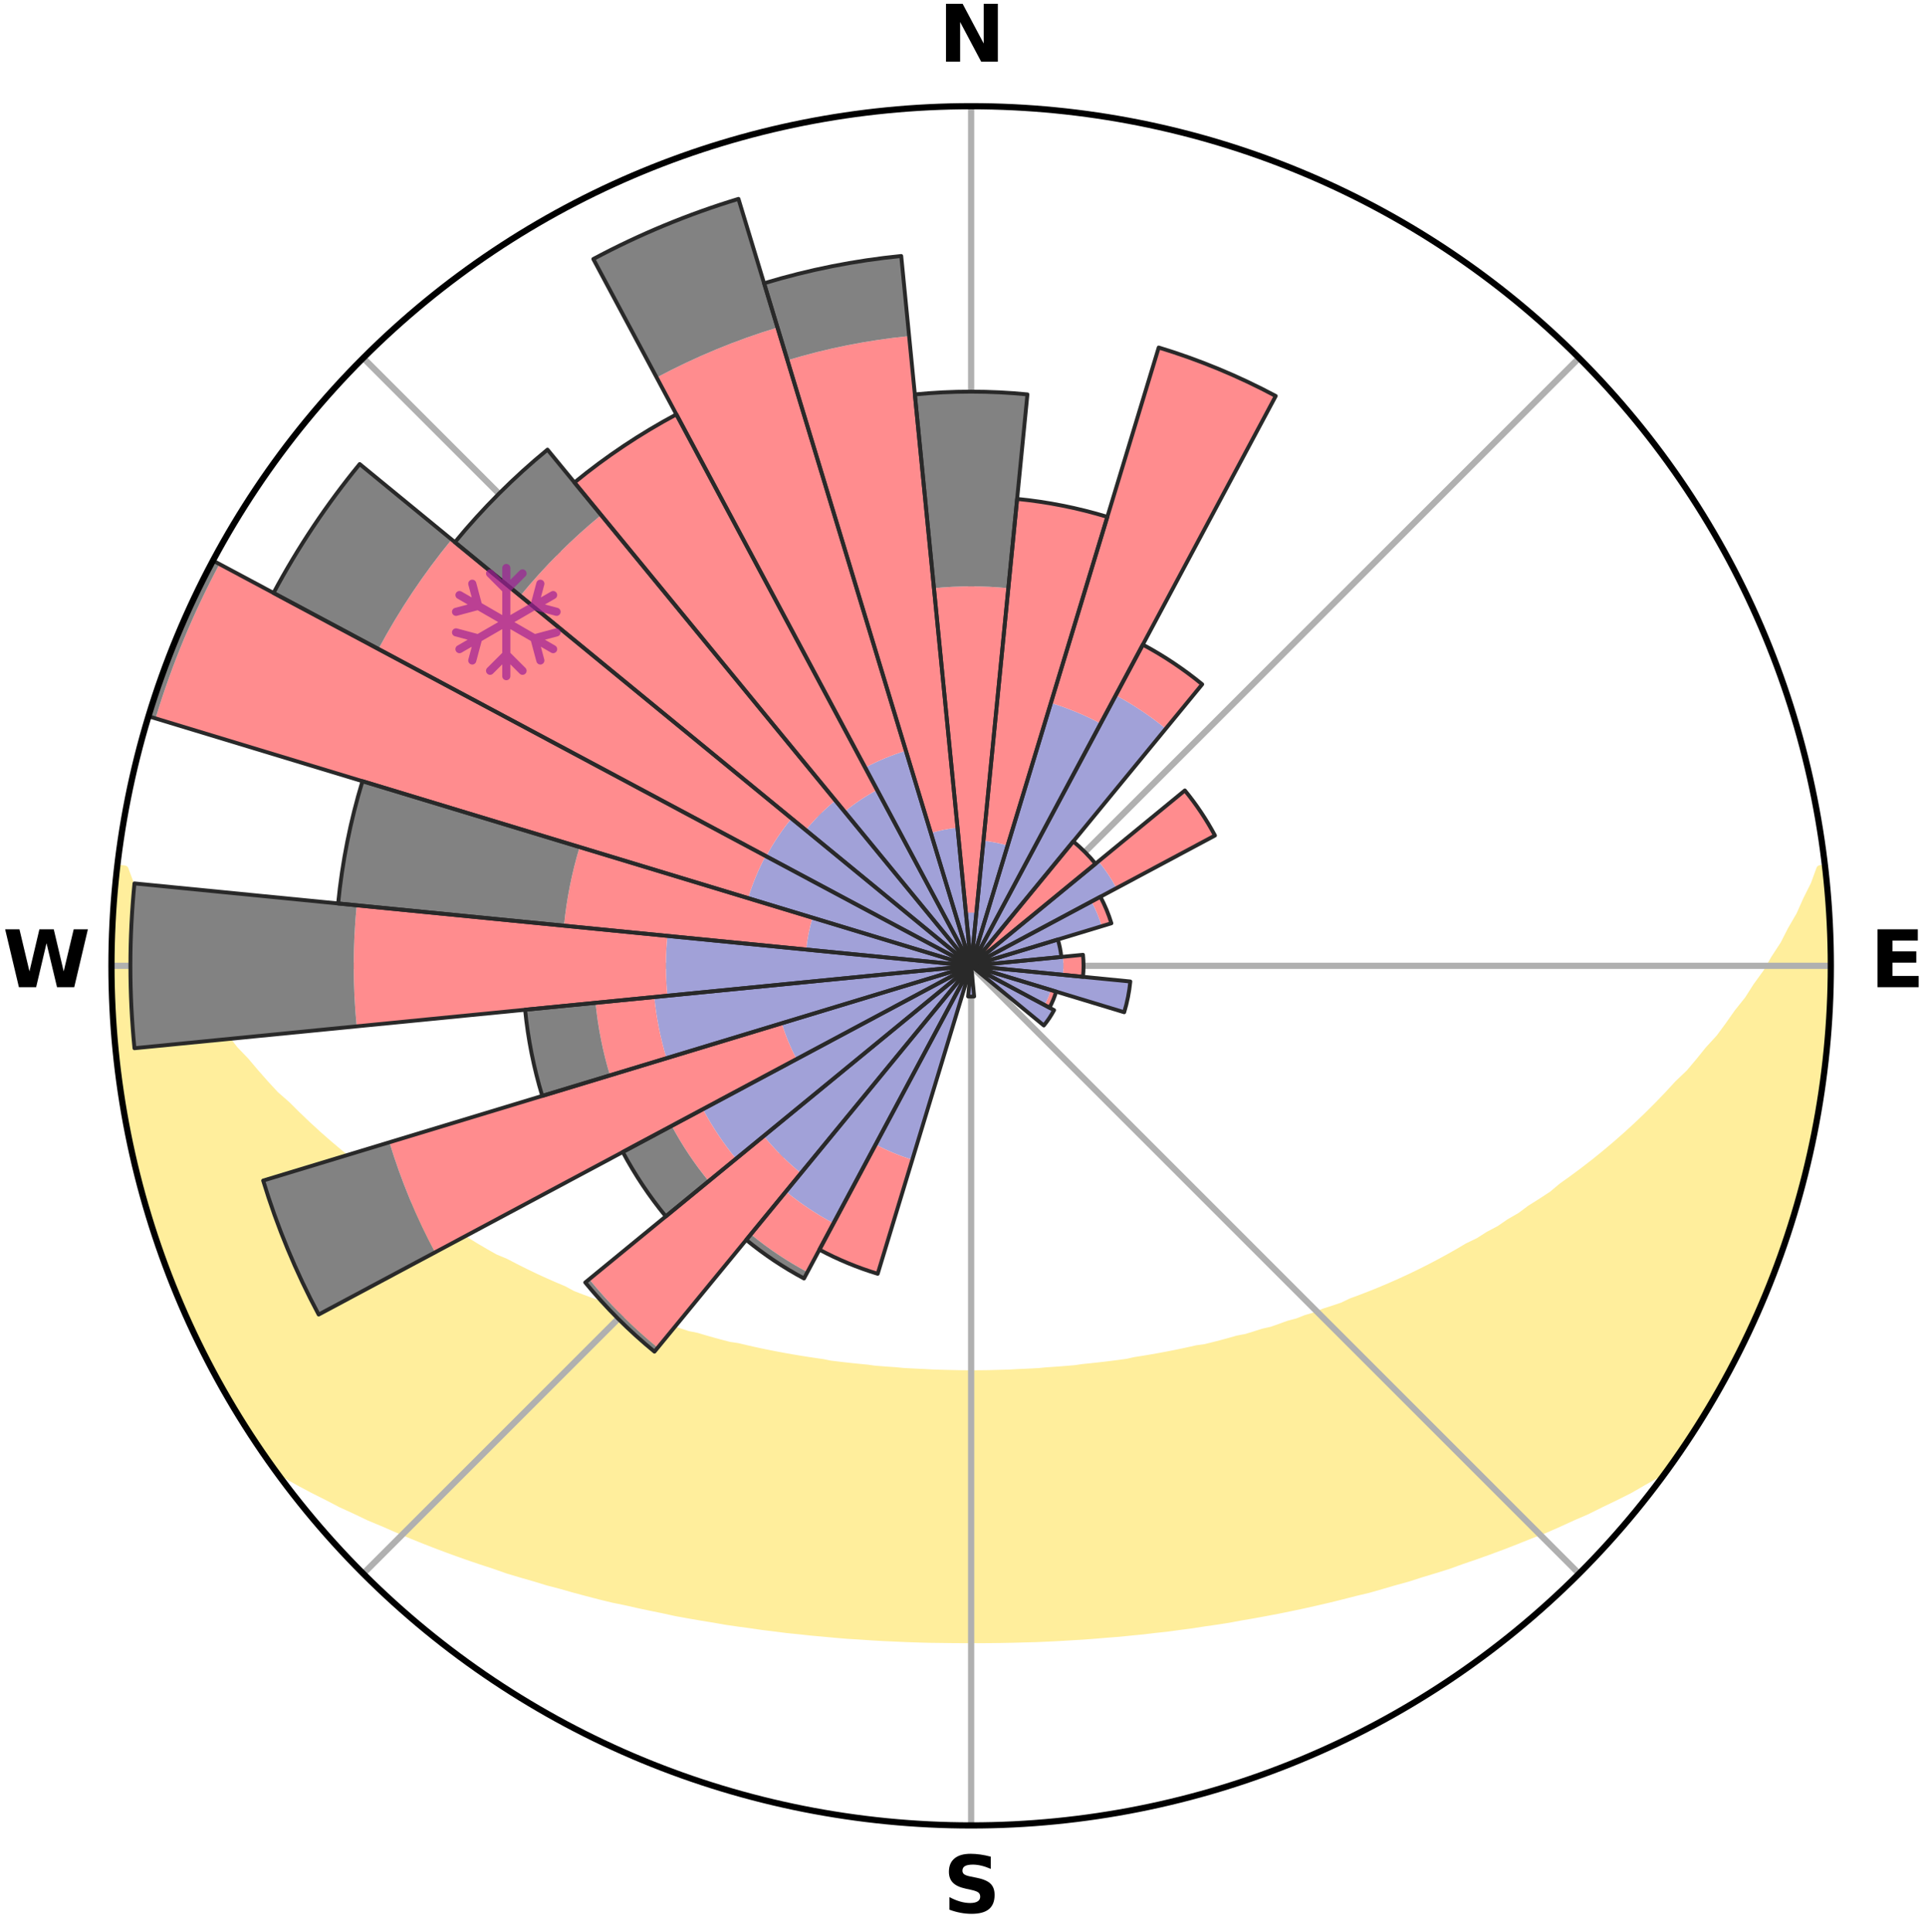 <?xml version="1.0" encoding="utf-8" standalone="no"?>
<!DOCTYPE svg PUBLIC "-//W3C//DTD SVG 1.1//EN"
  "http://www.w3.org/Graphics/SVG/1.1/DTD/svg11.dtd">
<svg xmlns:xlink="http://www.w3.org/1999/xlink" width="248.41pt" height="249.158pt" viewBox="0 0 248.41 249.158" xmlns="http://www.w3.org/2000/svg" version="1.1">
 <title>Ski Rose for Graukogel</title>
 <defs>
  <style type="text/css">*{stroke-linejoin: round; stroke-linecap: butt}</style>
 </defs>
 <g id="figure_1">
  <g id="patch_1">
   <path d="M 0 249.158 
L 248.41 249.158 
L 248.41 0 
L 0 0 
z
" style="fill: #ffffff"/>
  </g>
  <g id="axes_1">
   <g id="patch_2">
    <path d="M 236.135 124.579 
C 236.135 110.018 233.267 95.599 227.695 82.147 
C 222.122 68.695 213.955 56.471 203.659 46.175 
C 193.363 35.879 181.139 27.711 167.687 22.139 
C 154.235 16.567 139.815 13.699 125.255 13.699 
C 110.694 13.699 96.275 16.567 82.823 22.139 
C 69.371 27.711 57.147 35.879 46.851 46.175 
C 36.555 56.471 28.387 68.695 22.815 82.147 
C 17.243 95.599 14.375 110.018 14.375 124.579 
C 14.375 139.14 17.243 153.559 22.815 167.011 
C 28.387 180.463 36.555 192.687 46.851 202.983 
C 57.147 213.279 69.371 221.447 82.823 227.019 
C 96.275 232.591 110.694 235.459 125.255 235.459 
C 139.815 235.459 154.235 232.591 167.687 227.019 
C 181.139 221.447 193.363 213.279 203.659 202.983 
C 213.955 192.687 222.122 180.463 227.695 167.011 
C 233.267 153.559 236.135 139.14 236.135 124.579 
M 125.255 124.579 
C 125.255 124.579 125.255 124.579 125.255 124.579 
C 125.255 124.579 125.255 124.579 125.255 124.579 
C 125.255 124.579 125.255 124.579 125.255 124.579 
C 125.255 124.579 125.255 124.579 125.255 124.579 
C 125.255 124.579 125.255 124.579 125.255 124.579 
C 125.255 124.579 125.255 124.579 125.255 124.579 
C 125.255 124.579 125.255 124.579 125.255 124.579 
C 125.255 124.579 125.255 124.579 125.255 124.579 
C 125.255 124.579 125.255 124.579 125.255 124.579 
C 125.255 124.579 125.255 124.579 125.255 124.579 
C 125.255 124.579 125.255 124.579 125.255 124.579 
C 125.255 124.579 125.255 124.579 125.255 124.579 
C 125.255 124.579 125.255 124.579 125.255 124.579 
C 125.255 124.579 125.255 124.579 125.255 124.579 
C 125.255 124.579 125.255 124.579 125.255 124.579 
C 125.255 124.579 125.255 124.579 125.255 124.579 
z
" style="fill: #ffffff"/>
   </g>
   <g id="PolyCollection_1">
    <defs>
     <path id="m68aeda6e5c" d="M 235.299 -137.117 
L 234.759 -137.056 
L 234.028 -135.053 
L 233.031 -133.061 
L 232.168 -131.118 
L 231.053 -129.198 
L 230.096 -127.324 
L 228.894 -125.484 
L 227.861 -123.684 
L 226.587 -121.926 
L 225.489 -120.203 
L 224.153 -118.53 
L 222.997 -116.887 
L 221.815 -115.281 
L 220.401 -113.739 
L 219.171 -112.215 
L 217.918 -110.73 
L 216.441 -109.32 
L 215.15 -107.918 
L 213.84 -106.556 
L 212.514 -105.234 
L 211.173 -103.952 
L 209.818 -102.71 
L 208.45 -101.507 
L 207.071 -100.344 
L 205.682 -99.221 
L 204.284 -98.136 
L 202.879 -97.091 
L 201.467 -96.084 
L 200.232 -95.045 
L 198.809 -94.112 
L 197.384 -93.216 
L 196.13 -92.279 
L 194.701 -91.455 
L 193.439 -90.584 
L 192.01 -89.829 
L 190.744 -89.021 
L 189.319 -88.333 
L 188.053 -87.588 
L 186.787 -86.872 
L 185.522 -86.185 
L 184.258 -85.526 
L 182.996 -84.895 
L 181.737 -84.291 
L 180.481 -83.714 
L 179.23 -83.163 
L 177.983 -82.637 
L 176.742 -82.136 
L 175.508 -81.659 
L 174.28 -81.206 
L 173.172 -80.671 
L 171.956 -80.262 
L 170.748 -79.874 
L 169.65 -79.402 
L 168.456 -79.054 
L 167.367 -78.621 
L 166.189 -78.311 
L 165.109 -77.916 
L 164.033 -77.538 
L 162.879 -77.279 
L 161.813 -76.935 
L 160.752 -76.607 
L 159.625 -76.394 
L 158.576 -76.096 
L 157.532 -75.813 
L 156.493 -75.545 
L 155.459 -75.29 
L 154.377 -75.14 
L 153.357 -74.909 
L 152.342 -74.691 
L 151.332 -74.485 
L 150.328 -74.29 
L 149.329 -74.106 
L 148.336 -73.932 
L 147.348 -73.768 
L 146.365 -73.614 
L 145.416 -73.398 
L 144.441 -73.264 
L 143.471 -73.139 
L 142.506 -73.021 
L 141.546 -72.911 
L 140.59 -72.808 
L 139.639 -72.712 
L 138.705 -72.573 
L 137.76 -72.493 
L 136.819 -72.418 
L 135.881 -72.35 
L 134.947 -72.287 
L 134.021 -72.196 
L 133.091 -72.146 
L 132.164 -72.102 
L 131.238 -72.062 
L 130.317 -72.007 
L 129.395 -71.98 
L 128.473 -71.956 
L 127.554 -71.929 
L 126.634 -71.918 
L 125.714 -71.91 
L 124.795 -71.911 
L 123.876 -71.919 
L 122.957 -71.94 
L 122.037 -71.961 
L 121.116 -71.986 
L 120.193 -72.015 
L 119.272 -72.07 
L 118.347 -72.112 
L 117.42 -72.158 
L 116.491 -72.209 
L 115.566 -72.301 
L 114.632 -72.365 
L 113.695 -72.435 
L 112.754 -72.511 
L 111.823 -72.642 
L 110.877 -72.733 
L 109.926 -72.83 
L 108.971 -72.934 
L 108.012 -73.046 
L 107.048 -73.164 
L 106.104 -73.358 
L 105.133 -73.496 
L 104.156 -73.643 
L 103.175 -73.798 
L 102.188 -73.963 
L 101.196 -74.138 
L 100.198 -74.323 
L 99.195 -74.519 
L 98.187 -74.726 
L 97.173 -74.945 
L 96.154 -75.176 
L 95.13 -75.42 
L 94.041 -75.583 
L 93.003 -75.852 
L 91.961 -76.136 
L 90.913 -76.434 
L 89.861 -76.747 
L 88.728 -76.976 
L 87.664 -77.321 
L 86.596 -77.682 
L 85.437 -77.958 
L 84.358 -78.354 
L 83.182 -78.665 
L 82.094 -79.098 
L 80.902 -79.446 
L 79.807 -79.917 
L 78.601 -80.306 
L 77.499 -80.819 
L 76.28 -81.25 
L 75.054 -81.704 
L 73.821 -82.18 
L 72.71 -82.783 
L 71.469 -83.307 
L 70.223 -83.857 
L 68.972 -84.433 
L 67.719 -85.036 
L 66.462 -85.665 
L 65.203 -86.322 
L 63.792 -86.914 
L 62.528 -87.63 
L 61.264 -88.375 
L 60.002 -89.15 
L 58.578 -89.869 
L 57.317 -90.707 
L 55.891 -91.494 
L 54.636 -92.396 
L 53.212 -93.254 
L 51.967 -94.222 
L 50.549 -95.152 
L 49.135 -96.119 
L 47.726 -97.125 
L 46.511 -98.232 
L 45.117 -99.312 
L 43.733 -100.431 
L 42.358 -101.59 
L 40.994 -102.788 
L 39.643 -104.025 
L 38.306 -105.303 
L 36.983 -106.62 
L 35.476 -107.94 
L 34.187 -109.339 
L 32.917 -110.779 
L 31.667 -112.258 
L 30.234 -113.753 
L 29.029 -115.314 
L 27.85 -116.913 
L 26.489 -118.538 
L 25.363 -120.218 
L 24.267 -121.935 
L 22.995 -123.687 
L 21.963 -125.48 
L 20.762 -127.315 
L 19.805 -129.183 
L 18.689 -131.097 
L 17.822 -133.034 
L 16.818 -135.02 
L 16.076 -137.018 
L 15.104 -137.129 
L 15.104 -137.129 
L 14.94 -135.201 
L 14.81 -133.271 
L 14.604 -131.347 
L 14.539 -129.413 
L 14.507 -127.479 
L 14.4 -125.546 
L 14.433 -123.612 
L 14.498 -121.679 
L 14.491 -119.743 
L 14.619 -117.812 
L 14.779 -115.884 
L 14.969 -113.96 
L 15.092 -112.028 
L 15.344 -110.109 
L 15.626 -108.195 
L 15.937 -106.286 
L 16.279 -104.382 
L 16.649 -102.483 
L 17.137 -100.61 
L 17.485 -98.706 
L 17.949 -96.828 
L 18.442 -94.957 
L 18.966 -93.095 
L 19.52 -91.241 
L 20.265 -89.45 
L 20.806 -87.592 
L 21.434 -85.762 
L 22.109 -83.949 
L 22.816 -82.148 
L 23.639 -80.395 
L 24.408 -78.621 
L 25.211 -76.86 
L 26.037 -75.111 
L 26.912 -73.385 
L 27.821 -71.677 
L 28.767 -69.989 
L 29.721 -68.305 
L 30.755 -66.67 
L 31.759 -65.016 
L 32.812 -63.392 
L 33.876 -61.776 
L 34.99 -60.194 
L 36.713 -59.061 
L 38.531 -58.033 
L 40.365 -57.054 
L 42.214 -56.126 
L 44.009 -55.189 
L 45.864 -54.34 
L 47.664 -53.48 
L 49.52 -52.71 
L 51.317 -51.921 
L 53.112 -51.165 
L 54.902 -50.442 
L 56.687 -49.751 
L 58.468 -49.09 
L 60.241 -48.458 
L 62.009 -47.855 
L 63.768 -47.28 
L 65.479 -46.678 
L 67.225 -46.156 
L 68.961 -45.658 
L 70.657 -45.138 
L 72.377 -44.689 
L 74.055 -44.211 
L 75.73 -43.762 
L 77.395 -43.329 
L 79.057 -42.924 
L 80.734 -42.581 
L 82.376 -42.21 
L 84.015 -41.864 
L 85.643 -41.531 
L 87.247 -41.179 
L 88.865 -40.889 
L 90.473 -40.609 
L 92.077 -40.351 
L 93.659 -40.071 
L 95.247 -39.839 
L 96.831 -39.629 
L 98.397 -39.398 
L 99.967 -39.209 
L 101.524 -39.008 
L 103.085 -38.853 
L 104.633 -38.682 
L 106.181 -38.545 
L 107.722 -38.401 
L 109.259 -38.271 
L 110.796 -38.177 
L 112.326 -38.073 
L 113.854 -37.983 
L 115.381 -37.914 
L 116.904 -37.847 
L 118.425 -37.794 
L 119.944 -37.753 
L 121.463 -37.734 
L 122.98 -37.715 
L 124.497 -37.707 
L 126.013 -37.706 
L 127.53 -37.713 
L 129.047 -37.731 
L 130.565 -37.76 
L 132.084 -37.802 
L 133.607 -37.841 
L 135.13 -37.907 
L 136.655 -37.985 
L 138.183 -38.076 
L 139.715 -38.167 
L 141.249 -38.284 
L 142.785 -38.414 
L 144.331 -38.531 
L 145.875 -38.688 
L 147.429 -38.838 
L 148.981 -39.024 
L 150.548 -39.192 
L 152.11 -39.407 
L 153.685 -39.61 
L 155.256 -39.857 
L 156.847 -40.083 
L 158.441 -40.331 
L 160.028 -40.628 
L 161.639 -40.901 
L 163.253 -41.199 
L 164.878 -41.507 
L 166.507 -41.84 
L 168.147 -42.185 
L 169.79 -42.556 
L 171.444 -42.94 
L 173.101 -43.352 
L 174.769 -43.779 
L 176.473 -44.183 
L 178.151 -44.662 
L 179.841 -45.156 
L 181.569 -45.629 
L 183.267 -46.18 
L 185.012 -46.703 
L 186.764 -47.251 
L 188.485 -47.874 
L 190.252 -48.477 
L 192.025 -49.109 
L 193.804 -49.77 
L 195.589 -50.462 
L 197.379 -51.185 
L 199.222 -51.891 
L 201.02 -52.68 
L 202.82 -53.504 
L 204.679 -54.31 
L 206.478 -55.208 
L 208.33 -56.098 
L 210.18 -57.026 
L 211.956 -58.051 
L 213.77 -59.082 
L 215.521 -60.193 
L 216.631 -61.778 
L 217.706 -63.387 
L 218.738 -65.024 
L 219.76 -66.666 
L 220.72 -68.346 
L 221.725 -69.999 
L 222.682 -71.68 
L 223.586 -73.391 
L 224.421 -75.136 
L 225.326 -76.847 
L 226.105 -78.619 
L 226.893 -80.385 
L 227.679 -82.154 
L 228.417 -83.942 
L 229.108 -85.75 
L 229.752 -87.575 
L 230.349 -89.415 
L 230.952 -91.253 
L 231.568 -93.088 
L 232.027 -94.968 
L 232.57 -96.826 
L 232.979 -98.717 
L 233.476 -100.587 
L 233.906 -102.474 
L 234.172 -104.392 
L 234.527 -106.293 
L 234.863 -108.198 
L 235.16 -110.11 
L 235.407 -112.029 
L 235.619 -113.952 
L 235.631 -115.892 
L 235.776 -117.819 
L 235.883 -119.749 
L 235.953 -121.68 
L 235.99 -123.613 
L 235.992 -125.545 
L 235.958 -127.478 
L 235.892 -129.41 
L 235.793 -131.34 
L 235.661 -133.268 
L 235.495 -135.194 
L 235.299 -137.117 
z
" style="stroke: #ffee9c"/>
    </defs>
    <g clip-path="url(#p40725968ce)">
     <use xlink:href="#m68aeda6e5c" x="0" y="249.158" style="fill: #ffee9c; stroke: #ffee9c"/>
    </g>
   </g>
   <g id="matplotlib.axis_1">
    <g id="xtick_1">
     <g id="line2d_1">
      <path d="M 125.255 124.579 
L 125.255 13.699 
" clip-path="url(#p40725968ce)" style="fill: none; stroke: #b0b0b0; stroke-width: 0.8; stroke-linecap: square"/>
     </g>
     <g id="text_1">
      <!-- N -->
      <g transform="translate(121.07 7.958) scale(0.1 -0.1)">
       <defs>
        <path id="DejaVuSans-Bold-4e" d="M 588 4666 
L 1931 4666 
L 3628 1466 
L 3628 4666 
L 4769 4666 
L 4769 0 
L 3425 0 
L 1728 3200 
L 1728 0 
L 588 0 
L 588 4666 
z
" transform="scale(0.016)"/>
       </defs>
       <use xlink:href="#DejaVuSans-Bold-4e"/>
      </g>
     </g>
    </g>
    <g id="xtick_2">
     <g id="line2d_2">
      <path d="M 125.255 124.579 
L 203.659 46.175 
" clip-path="url(#p40725968ce)" style="fill: none; stroke: #b0b0b0; stroke-width: 0.8; stroke-linecap: square"/>
     </g>
    </g>
    <g id="xtick_3">
     <g id="line2d_3">
      <path d="M 125.255 124.579 
L 236.135 124.579 
" clip-path="url(#p40725968ce)" style="fill: none; stroke: #b0b0b0; stroke-width: 0.8; stroke-linecap: square"/>
     </g>
     <g id="text_2">
      <!-- E -->
      <g transform="translate(241.219 127.338) scale(0.1 -0.1)">
       <defs>
        <path id="DejaVuSans-Bold-45" d="M 588 4666 
L 3834 4666 
L 3834 3756 
L 1791 3756 
L 1791 2888 
L 3713 2888 
L 3713 1978 
L 1791 1978 
L 1791 909 
L 3903 909 
L 3903 0 
L 588 0 
L 588 4666 
z
" transform="scale(0.016)"/>
       </defs>
       <use xlink:href="#DejaVuSans-Bold-45"/>
      </g>
     </g>
    </g>
    <g id="xtick_4">
     <g id="line2d_4">
      <path d="M 125.255 124.579 
L 203.659 202.983 
" clip-path="url(#p40725968ce)" style="fill: none; stroke: #b0b0b0; stroke-width: 0.8; stroke-linecap: square"/>
     </g>
    </g>
    <g id="xtick_5">
     <g id="line2d_5">
      <path d="M 125.255 124.579 
L 125.255 235.459 
" clip-path="url(#p40725968ce)" style="fill: none; stroke: #b0b0b0; stroke-width: 0.8; stroke-linecap: square"/>
     </g>
     <g id="text_3">
      <!-- S -->
      <g transform="translate(121.654 246.718) scale(0.1 -0.1)">
       <defs>
        <path id="DejaVuSans-Bold-53" d="M 3834 4519 
L 3834 3531 
Q 3450 3703 3084 3790 
Q 2719 3878 2394 3878 
Q 1963 3878 1756 3759 
Q 1550 3641 1550 3391 
Q 1550 3203 1689 3098 
Q 1828 2994 2194 2919 
L 2706 2816 
Q 3484 2659 3812 2340 
Q 4141 2022 4141 1434 
Q 4141 663 3683 286 
Q 3225 -91 2284 -91 
Q 1841 -91 1394 -6 
Q 947 78 500 244 
L 500 1259 
Q 947 1022 1364 901 
Q 1781 781 2169 781 
Q 2563 781 2772 912 
Q 2981 1044 2981 1288 
Q 2981 1506 2839 1625 
Q 2697 1744 2272 1838 
L 1806 1941 
Q 1106 2091 782 2419 
Q 459 2747 459 3303 
Q 459 4000 909 4375 
Q 1359 4750 2203 4750 
Q 2588 4750 2994 4692 
Q 3400 4634 3834 4519 
z
" transform="scale(0.016)"/>
       </defs>
       <use xlink:href="#DejaVuSans-Bold-53"/>
      </g>
     </g>
    </g>
    <g id="xtick_6">
     <g id="line2d_6">
      <path d="M 125.255 124.579 
L 46.851 202.983 
" clip-path="url(#p40725968ce)" style="fill: none; stroke: #b0b0b0; stroke-width: 0.8; stroke-linecap: square"/>
     </g>
    </g>
    <g id="xtick_7">
     <g id="line2d_7">
      <path d="M 125.255 124.579 
L 14.375 124.579 
" clip-path="url(#p40725968ce)" style="fill: none; stroke: #b0b0b0; stroke-width: 0.8; stroke-linecap: square"/>
     </g>
     <g id="text_4">
      <!-- W -->
      <g transform="translate(0.36 127.338) scale(0.1 -0.1)">
       <defs>
        <path id="DejaVuSans-Bold-57" d="M 191 4666 
L 1344 4666 
L 2150 1275 
L 2950 4666 
L 4109 4666 
L 4909 1275 
L 5716 4666 
L 6859 4666 
L 5759 0 
L 4372 0 
L 3525 3547 
L 2688 0 
L 1300 0 
L 191 4666 
z
" transform="scale(0.016)"/>
       </defs>
       <use xlink:href="#DejaVuSans-Bold-57"/>
      </g>
     </g>
    </g>
    <g id="xtick_8">
     <g id="line2d_8">
      <path d="M 125.255 124.579 
L 46.851 46.175 
" clip-path="url(#p40725968ce)" style="fill: none; stroke: #b0b0b0; stroke-width: 0.8; stroke-linecap: square"/>
     </g>
    </g>
   </g>
   <g id="matplotlib.axis_2"/>
   <g id="patch_3">
    <path d="M 125.255 124.579 
C 125.255 124.579 125.255 124.579 125.255 124.579 
C 125.255 124.579 125.255 124.579 125.255 124.579 
L 125.255 124.579 
C 125.255 124.579 125.255 124.579 125.255 124.579 
C 125.255 124.579 125.255 124.579 125.255 124.579 
z
" clip-path="url(#p40725968ce)" style="fill: #d9d9d9"/>
   </g>
   <g id="patch_4">
    <path d="M 125.255 124.579 
C 125.255 124.579 125.255 124.579 125.255 124.579 
C 125.255 124.579 125.255 124.579 125.255 124.579 
L 125.255 124.579 
C 125.255 124.579 125.255 124.579 125.255 124.579 
C 125.255 124.579 125.255 124.579 125.255 124.579 
z
" clip-path="url(#p40725968ce)" style="fill: #d9d9d9"/>
   </g>
   <g id="patch_5">
    <path d="M 125.255 124.579 
C 125.255 124.579 125.255 124.579 125.255 124.579 
C 125.255 124.579 125.255 124.579 125.255 124.579 
L 125.255 124.579 
C 125.255 124.579 125.255 124.579 125.255 124.579 
C 125.255 124.579 125.255 124.579 125.255 124.579 
z
" clip-path="url(#p40725968ce)" style="fill: #d9d9d9"/>
   </g>
   <g id="patch_6">
    <path d="M 125.255 124.579 
C 125.255 124.579 125.255 124.579 125.255 124.579 
C 125.255 124.579 125.255 124.579 125.255 124.579 
L 125.255 124.579 
C 125.255 124.579 125.255 124.579 125.255 124.579 
C 125.255 124.579 125.255 124.579 125.255 124.579 
z
" clip-path="url(#p40725968ce)" style="fill: #d9d9d9"/>
   </g>
   <g id="patch_7">
    <path d="M 125.255 124.579 
C 125.255 124.579 125.255 124.579 125.255 124.579 
C 125.255 124.579 125.255 124.579 125.255 124.579 
L 125.255 124.579 
C 125.255 124.579 125.255 124.579 125.255 124.579 
C 125.255 124.579 125.255 124.579 125.255 124.579 
z
" clip-path="url(#p40725968ce)" style="fill: #d9d9d9"/>
   </g>
   <g id="patch_8">
    <path d="M 125.255 124.579 
C 125.255 124.579 125.255 124.579 125.255 124.579 
C 125.255 124.579 125.255 124.579 125.255 124.579 
L 125.255 124.579 
C 125.255 124.579 125.255 124.579 125.255 124.579 
C 125.255 124.579 125.255 124.579 125.255 124.579 
z
" clip-path="url(#p40725968ce)" style="fill: #d9d9d9"/>
   </g>
   <g id="patch_9">
    <path d="M 125.255 124.579 
C 125.255 124.579 125.255 124.579 125.255 124.579 
C 125.255 124.579 125.255 124.579 125.255 124.579 
L 125.255 124.579 
C 125.255 124.579 125.255 124.579 125.255 124.579 
C 125.255 124.579 125.255 124.579 125.255 124.579 
z
" clip-path="url(#p40725968ce)" style="fill: #d9d9d9"/>
   </g>
   <g id="patch_10">
    <path d="M 125.255 124.579 
C 125.255 124.579 125.255 124.579 125.255 124.579 
C 125.255 124.579 125.255 124.579 125.255 124.579 
L 125.255 124.579 
C 125.255 124.579 125.255 124.579 125.255 124.579 
C 125.255 124.579 125.255 124.579 125.255 124.579 
z
" clip-path="url(#p40725968ce)" style="fill: #d9d9d9"/>
   </g>
   <g id="patch_11">
    <path d="M 125.255 124.579 
C 125.255 124.579 125.255 124.579 125.255 124.579 
C 125.255 124.579 125.255 124.579 125.255 124.579 
L 125.255 124.579 
C 125.255 124.579 125.255 124.579 125.255 124.579 
C 125.255 124.579 125.255 124.579 125.255 124.579 
z
" clip-path="url(#p40725968ce)" style="fill: #d9d9d9"/>
   </g>
   <g id="patch_12">
    <path d="M 125.255 124.579 
C 125.255 124.579 125.255 124.579 125.255 124.579 
C 125.255 124.579 125.255 124.579 125.255 124.579 
L 125.255 124.579 
C 125.255 124.579 125.255 124.579 125.255 124.579 
C 125.255 124.579 125.255 124.579 125.255 124.579 
z
" clip-path="url(#p40725968ce)" style="fill: #d9d9d9"/>
   </g>
   <g id="patch_13">
    <path d="M 125.255 124.579 
C 125.255 124.579 125.255 124.579 125.255 124.579 
C 125.255 124.579 125.255 124.579 125.255 124.579 
L 125.255 124.579 
C 125.255 124.579 125.255 124.579 125.255 124.579 
C 125.255 124.579 125.255 124.579 125.255 124.579 
z
" clip-path="url(#p40725968ce)" style="fill: #d9d9d9"/>
   </g>
   <g id="patch_14">
    <path d="M 125.255 124.579 
C 125.255 124.579 125.255 124.579 125.255 124.579 
C 125.255 124.579 125.255 124.579 125.255 124.579 
L 125.255 124.579 
C 125.255 124.579 125.255 124.579 125.255 124.579 
C 125.255 124.579 125.255 124.579 125.255 124.579 
z
" clip-path="url(#p40725968ce)" style="fill: #d9d9d9"/>
   </g>
   <g id="patch_15">
    <path d="M 125.255 124.579 
C 125.255 124.579 125.255 124.579 125.255 124.579 
C 125.255 124.579 125.255 124.579 125.255 124.579 
L 125.255 124.579 
C 125.255 124.579 125.255 124.579 125.255 124.579 
C 125.255 124.579 125.255 124.579 125.255 124.579 
z
" clip-path="url(#p40725968ce)" style="fill: #d9d9d9"/>
   </g>
   <g id="patch_16">
    <path d="M 125.255 124.579 
C 125.255 124.579 125.255 124.579 125.255 124.579 
C 125.255 124.579 125.255 124.579 125.255 124.579 
L 125.255 124.579 
C 125.255 124.579 125.255 124.579 125.255 124.579 
C 125.255 124.579 125.255 124.579 125.255 124.579 
z
" clip-path="url(#p40725968ce)" style="fill: #d9d9d9"/>
   </g>
   <g id="patch_17">
    <path d="M 125.255 124.579 
C 125.255 124.579 125.255 124.579 125.255 124.579 
C 125.255 124.579 125.255 124.579 125.255 124.579 
L 125.255 124.579 
C 125.255 124.579 125.255 124.579 125.255 124.579 
C 125.255 124.579 125.255 124.579 125.255 124.579 
z
" clip-path="url(#p40725968ce)" style="fill: #d9d9d9"/>
   </g>
   <g id="patch_18">
    <path d="M 125.255 124.579 
C 125.255 124.579 125.255 124.579 125.255 124.579 
C 125.255 124.579 125.255 124.579 125.255 124.579 
L 125.255 124.579 
C 125.255 124.579 125.255 124.579 125.255 124.579 
C 125.255 124.579 125.255 124.579 125.255 124.579 
z
" clip-path="url(#p40725968ce)" style="fill: #d9d9d9"/>
   </g>
   <g id="patch_19">
    <path d="M 125.255 124.579 
C 125.255 124.579 125.255 124.579 125.255 124.579 
C 125.255 124.579 125.255 124.579 125.255 124.579 
L 125.255 124.579 
C 125.255 124.579 125.255 124.579 125.255 124.579 
C 125.255 124.579 125.255 124.579 125.255 124.579 
z
" clip-path="url(#p40725968ce)" style="fill: #d9d9d9"/>
   </g>
   <g id="patch_20">
    <path d="M 125.255 124.579 
C 125.255 124.579 125.255 124.579 125.255 124.579 
C 125.255 124.579 125.255 124.579 125.255 124.579 
L 125.255 124.579 
C 125.255 124.579 125.255 124.579 125.255 124.579 
C 125.255 124.579 125.255 124.579 125.255 124.579 
z
" clip-path="url(#p40725968ce)" style="fill: #d9d9d9"/>
   </g>
   <g id="patch_21">
    <path d="M 125.255 124.579 
C 125.255 124.579 125.255 124.579 125.255 124.579 
C 125.255 124.579 125.255 124.579 125.255 124.579 
L 125.255 124.579 
C 125.255 124.579 125.255 124.579 125.255 124.579 
C 125.255 124.579 125.255 124.579 125.255 124.579 
z
" clip-path="url(#p40725968ce)" style="fill: #d9d9d9"/>
   </g>
   <g id="patch_22">
    <path d="M 125.255 124.579 
C 125.255 124.579 125.255 124.579 125.255 124.579 
C 125.255 124.579 125.255 124.579 125.255 124.579 
L 125.255 124.579 
C 125.255 124.579 125.255 124.579 125.255 124.579 
C 125.255 124.579 125.255 124.579 125.255 124.579 
z
" clip-path="url(#p40725968ce)" style="fill: #d9d9d9"/>
   </g>
   <g id="patch_23">
    <path d="M 125.255 124.579 
C 125.255 124.579 125.255 124.579 125.255 124.579 
C 125.255 124.579 125.255 124.579 125.255 124.579 
L 125.255 124.579 
C 125.255 124.579 125.255 124.579 125.255 124.579 
C 125.255 124.579 125.255 124.579 125.255 124.579 
z
" clip-path="url(#p40725968ce)" style="fill: #d9d9d9"/>
   </g>
   <g id="patch_24">
    <path d="M 125.255 124.579 
C 125.255 124.579 125.255 124.579 125.255 124.579 
C 125.255 124.579 125.255 124.579 125.255 124.579 
L 125.255 124.579 
C 125.255 124.579 125.255 124.579 125.255 124.579 
C 125.255 124.579 125.255 124.579 125.255 124.579 
z
" clip-path="url(#p40725968ce)" style="fill: #d9d9d9"/>
   </g>
   <g id="patch_25">
    <path d="M 125.255 124.579 
C 125.255 124.579 125.255 124.579 125.255 124.579 
C 125.255 124.579 125.255 124.579 125.255 124.579 
L 125.255 124.579 
C 125.255 124.579 125.255 124.579 125.255 124.579 
C 125.255 124.579 125.255 124.579 125.255 124.579 
z
" clip-path="url(#p40725968ce)" style="fill: #d9d9d9"/>
   </g>
   <g id="patch_26">
    <path d="M 125.255 124.579 
C 125.255 124.579 125.255 124.579 125.255 124.579 
C 125.255 124.579 125.255 124.579 125.255 124.579 
L 125.255 124.579 
C 125.255 124.579 125.255 124.579 125.255 124.579 
C 125.255 124.579 125.255 124.579 125.255 124.579 
z
" clip-path="url(#p40725968ce)" style="fill: #d9d9d9"/>
   </g>
   <g id="patch_27">
    <path d="M 125.255 124.579 
C 125.255 124.579 125.255 124.579 125.255 124.579 
C 125.255 124.579 125.255 124.579 125.255 124.579 
L 125.255 124.579 
C 125.255 124.579 125.255 124.579 125.255 124.579 
C 125.255 124.579 125.255 124.579 125.255 124.579 
z
" clip-path="url(#p40725968ce)" style="fill: #d9d9d9"/>
   </g>
   <g id="patch_28">
    <path d="M 125.255 124.579 
C 125.255 124.579 125.255 124.579 125.255 124.579 
C 125.255 124.579 125.255 124.579 125.255 124.579 
L 125.255 124.579 
C 125.255 124.579 125.255 124.579 125.255 124.579 
C 125.255 124.579 125.255 124.579 125.255 124.579 
z
" clip-path="url(#p40725968ce)" style="fill: #d9d9d9"/>
   </g>
   <g id="patch_29">
    <path d="M 125.255 124.579 
C 125.255 124.579 125.255 124.579 125.255 124.579 
C 125.255 124.579 125.255 124.579 125.255 124.579 
L 125.255 124.579 
C 125.255 124.579 125.255 124.579 125.255 124.579 
C 125.255 124.579 125.255 124.579 125.255 124.579 
z
" clip-path="url(#p40725968ce)" style="fill: #d9d9d9"/>
   </g>
   <g id="patch_30">
    <path d="M 125.255 124.579 
C 125.255 124.579 125.255 124.579 125.255 124.579 
C 125.255 124.579 125.255 124.579 125.255 124.579 
L 125.255 124.579 
C 125.255 124.579 125.255 124.579 125.255 124.579 
C 125.255 124.579 125.255 124.579 125.255 124.579 
z
" clip-path="url(#p40725968ce)" style="fill: #d9d9d9"/>
   </g>
   <g id="patch_31">
    <path d="M 125.255 124.579 
C 125.255 124.579 125.255 124.579 125.255 124.579 
C 125.255 124.579 125.255 124.579 125.255 124.579 
L 125.255 124.579 
C 125.255 124.579 125.255 124.579 125.255 124.579 
C 125.255 124.579 125.255 124.579 125.255 124.579 
z
" clip-path="url(#p40725968ce)" style="fill: #d9d9d9"/>
   </g>
   <g id="patch_32">
    <path d="M 125.255 124.579 
C 125.255 124.579 125.255 124.579 125.255 124.579 
C 125.255 124.579 125.255 124.579 125.255 124.579 
L 125.255 124.579 
C 125.255 124.579 125.255 124.579 125.255 124.579 
C 125.255 124.579 125.255 124.579 125.255 124.579 
z
" clip-path="url(#p40725968ce)" style="fill: #d9d9d9"/>
   </g>
   <g id="patch_33">
    <path d="M 125.255 124.579 
C 125.255 124.579 125.255 124.579 125.255 124.579 
C 125.255 124.579 125.255 124.579 125.255 124.579 
L 125.255 124.579 
C 125.255 124.579 125.255 124.579 125.255 124.579 
C 125.255 124.579 125.255 124.579 125.255 124.579 
z
" clip-path="url(#p40725968ce)" style="fill: #d9d9d9"/>
   </g>
   <g id="patch_34">
    <path d="M 125.255 124.579 
C 125.255 124.579 125.255 124.579 125.255 124.579 
C 125.255 124.579 125.255 124.579 125.255 124.579 
L 125.255 124.579 
C 125.255 124.579 125.255 124.579 125.255 124.579 
C 125.255 124.579 125.255 124.579 125.255 124.579 
z
" clip-path="url(#p40725968ce)" style="fill: #d9d9d9"/>
   </g>
   <g id="patch_35">
    <path d="M 125.255 124.579 
C 125.255 124.579 125.255 124.579 125.255 124.579 
C 125.255 124.579 125.255 124.579 125.255 124.579 
L 125.929 117.736 
C 125.705 117.714 125.48 117.703 125.255 117.703 
C 125.03 117.703 124.805 117.714 124.581 117.736 
z
" clip-path="url(#p40725968ce)" style="fill: #a1a1d8"/>
   </g>
   <g id="patch_36">
    <path d="M 125.255 124.579 
C 125.255 124.579 125.255 124.579 125.255 124.579 
C 125.255 124.579 125.255 124.579 125.255 124.579 
L 129.96 109.069 
C 129.452 108.915 128.937 108.786 128.417 108.682 
C 127.897 108.579 127.371 108.501 126.844 108.449 
z
" clip-path="url(#p40725968ce)" style="fill: #a1a1d8"/>
   </g>
   <g id="patch_37">
    <path d="M 125.255 124.579 
C 125.255 124.579 125.255 124.579 125.255 124.579 
C 125.255 124.579 125.255 124.579 125.255 124.579 
L 141.959 93.327 
C 140.936 92.781 139.887 92.284 138.816 91.841 
C 137.744 91.397 136.651 91.006 135.541 90.669 
z
" clip-path="url(#p40725968ce)" style="fill: #a1a1d8"/>
   </g>
   <g id="patch_38">
    <path d="M 125.255 124.579 
C 125.255 124.579 125.255 124.579 125.255 124.579 
C 125.255 124.579 125.255 124.579 125.255 124.579 
L 150.357 93.992 
C 149.356 93.17 148.315 92.398 147.238 91.679 
C 146.161 90.959 145.05 90.293 143.907 89.682 
z
" clip-path="url(#p40725968ce)" style="fill: #a1a1d8"/>
   </g>
   <g id="patch_39">
    <path d="M 125.255 124.579 
C 125.255 124.579 125.255 124.579 125.255 124.579 
C 125.255 124.579 125.255 124.579 125.255 124.579 
L 125.255 124.579 
C 125.255 124.579 125.255 124.579 125.255 124.579 
C 125.255 124.579 125.255 124.579 125.255 124.579 
z
" clip-path="url(#p40725968ce)" style="fill: #a1a1d8"/>
   </g>
   <g id="patch_40">
    <path d="M 125.255 124.579 
C 125.255 124.579 125.255 124.579 125.255 124.579 
C 125.255 124.579 125.255 124.579 125.255 124.579 
L 144.002 114.559 
C 143.674 113.945 143.316 113.348 142.929 112.77 
C 142.543 112.191 142.128 111.632 141.686 111.094 
z
" clip-path="url(#p40725968ce)" style="fill: #a1a1d8"/>
   </g>
   <g id="patch_41">
    <path d="M 125.255 124.579 
C 125.255 124.579 125.255 124.579 125.255 124.579 
C 125.255 124.579 125.255 124.579 125.255 124.579 
L 142.103 119.468 
C 141.936 118.917 141.742 118.374 141.521 117.841 
C 141.301 117.309 141.054 116.788 140.782 116.279 
z
" clip-path="url(#p40725968ce)" style="fill: #a1a1d8"/>
   </g>
   <g id="patch_42">
    <path d="M 125.255 124.579 
C 125.255 124.579 125.255 124.579 125.255 124.579 
C 125.255 124.579 125.255 124.579 125.255 124.579 
L 136.886 123.433 
C 136.849 123.053 136.793 122.674 136.718 122.299 
C 136.643 121.924 136.55 121.552 136.439 121.186 
z
" clip-path="url(#p40725968ce)" style="fill: #a1a1d8"/>
   </g>
   <g id="patch_43">
    <path d="M 125.255 124.579 
C 125.255 124.579 125.255 124.579 125.255 124.579 
C 125.255 124.579 125.255 124.579 125.255 124.579 
L 137.108 125.746 
C 137.146 125.359 137.165 124.969 137.165 124.579 
C 137.165 124.189 137.146 123.8 137.108 123.412 
z
" clip-path="url(#p40725968ce)" style="fill: #a1a1d8"/>
   </g>
   <g id="patch_44">
    <path d="M 125.255 124.579 
C 125.255 124.579 125.255 124.579 125.255 124.579 
C 125.255 124.579 125.255 124.579 125.255 124.579 
L 144.996 130.567 
C 145.192 129.921 145.356 129.266 145.488 128.604 
C 145.62 127.941 145.719 127.273 145.785 126.601 
z
" clip-path="url(#p40725968ce)" style="fill: #a1a1d8"/>
   </g>
   <g id="patch_45">
    <path d="M 125.255 124.579 
C 125.255 124.579 125.255 124.579 125.255 124.579 
C 125.255 124.579 125.255 124.579 125.255 124.579 
L 134.737 129.647 
C 134.902 129.337 135.053 129.018 135.188 128.693 
C 135.322 128.368 135.441 128.037 135.543 127.7 
z
" clip-path="url(#p40725968ce)" style="fill: #a1a1d8"/>
   </g>
   <g id="patch_46">
    <path d="M 125.255 124.579 
C 125.255 124.579 125.255 124.579 125.255 124.579 
C 125.255 124.579 125.255 124.579 125.255 124.579 
L 134.631 132.274 
C 134.883 131.967 135.119 131.648 135.34 131.318 
C 135.56 130.987 135.765 130.647 135.952 130.297 
z
" clip-path="url(#p40725968ce)" style="fill: #a1a1d8"/>
   </g>
   <g id="patch_47">
    <path d="M 125.255 124.579 
C 125.255 124.579 125.255 124.579 125.255 124.579 
C 125.255 124.579 125.255 124.579 125.255 124.579 
L 125.255 124.579 
C 125.255 124.579 125.255 124.579 125.255 124.579 
C 125.255 124.579 125.255 124.579 125.255 124.579 
z
" clip-path="url(#p40725968ce)" style="fill: #a1a1d8"/>
   </g>
   <g id="patch_48">
    <path d="M 125.255 124.579 
C 125.255 124.579 125.255 124.579 125.255 124.579 
C 125.255 124.579 125.255 124.579 125.255 124.579 
L 125.255 124.579 
C 125.255 124.579 125.255 124.579 125.255 124.579 
C 125.255 124.579 125.255 124.579 125.255 124.579 
z
" clip-path="url(#p40725968ce)" style="fill: #a1a1d8"/>
   </g>
   <g id="patch_49">
    <path d="M 125.255 124.579 
C 125.255 124.579 125.255 124.579 125.255 124.579 
C 125.255 124.579 125.255 124.579 125.255 124.579 
L 125.255 124.579 
C 125.255 124.579 125.255 124.579 125.255 124.579 
C 125.255 124.579 125.255 124.579 125.255 124.579 
z
" clip-path="url(#p40725968ce)" style="fill: #a1a1d8"/>
   </g>
   <g id="patch_50">
    <path d="M 125.255 124.579 
C 125.255 124.579 125.255 124.579 125.255 124.579 
C 125.255 124.579 125.255 124.579 125.255 124.579 
L 125.255 124.579 
C 125.255 124.579 125.255 124.579 125.255 124.579 
C 125.255 124.579 125.255 124.579 125.255 124.579 
z
" clip-path="url(#p40725968ce)" style="fill: #a1a1d8"/>
   </g>
   <g id="patch_51">
    <path d="M 125.255 124.579 
C 125.255 124.579 125.255 124.579 125.255 124.579 
C 125.255 124.579 125.255 124.579 125.255 124.579 
L 124.866 128.53 
C 124.995 128.543 125.125 128.549 125.255 128.549 
C 125.385 128.549 125.515 128.543 125.644 128.53 
z
" clip-path="url(#p40725968ce)" style="fill: #a1a1d8"/>
   </g>
   <g id="patch_52">
    <path d="M 125.255 124.579 
C 125.255 124.579 125.255 124.579 125.255 124.579 
C 125.255 124.579 125.255 124.579 125.255 124.579 
L 125.255 124.579 
C 125.255 124.579 125.255 124.579 125.255 124.579 
C 125.255 124.579 125.255 124.579 125.255 124.579 
z
" clip-path="url(#p40725968ce)" style="fill: #a1a1d8"/>
   </g>
   <g id="patch_53">
    <path d="M 125.255 124.579 
C 125.255 124.579 125.255 124.579 125.255 124.579 
C 125.255 124.579 125.255 124.579 125.255 124.579 
L 112.935 147.628 
C 113.689 148.031 114.463 148.397 115.254 148.724 
C 116.044 149.052 116.85 149.34 117.668 149.588 
z
" clip-path="url(#p40725968ce)" style="fill: #a1a1d8"/>
   </g>
   <g id="patch_54">
    <path d="M 125.255 124.579 
C 125.255 124.579 125.255 124.579 125.255 124.579 
C 125.255 124.579 125.255 124.579 125.255 124.579 
L 101.361 153.694 
C 102.314 154.476 103.305 155.211 104.33 155.896 
C 105.355 156.58 106.413 157.215 107.5 157.796 
z
" clip-path="url(#p40725968ce)" style="fill: #a1a1d8"/>
   </g>
   <g id="patch_55">
    <path d="M 125.255 124.579 
C 125.255 124.579 125.255 124.579 125.255 124.579 
C 125.255 124.579 125.255 124.579 125.255 124.579 
L 98.5 146.536 
C 99.219 147.412 99.98 148.252 100.781 149.053 
C 101.582 149.854 102.422 150.615 103.298 151.334 
z
" clip-path="url(#p40725968ce)" style="fill: #a1a1d8"/>
   </g>
   <g id="patch_56">
    <path d="M 125.255 124.579 
C 125.255 124.579 125.255 124.579 125.255 124.579 
C 125.255 124.579 125.255 124.579 125.255 124.579 
L 90.652 143.075 
C 91.258 144.207 91.918 145.309 92.632 146.377 
C 93.345 147.445 94.111 148.477 94.925 149.47 
z
" clip-path="url(#p40725968ce)" style="fill: #a1a1d8"/>
   </g>
   <g id="patch_57">
    <path d="M 125.255 124.579 
C 125.255 124.579 125.255 124.579 125.255 124.579 
C 125.255 124.579 125.255 124.579 125.255 124.579 
L 100.829 131.988 
C 101.072 132.788 101.354 133.575 101.673 134.347 
C 101.993 135.119 102.35 135.874 102.744 136.611 
z
" clip-path="url(#p40725968ce)" style="fill: #a1a1d8"/>
   </g>
   <g id="patch_58">
    <path d="M 125.255 124.579 
C 125.255 124.579 125.255 124.579 125.255 124.579 
C 125.255 124.579 125.255 124.579 125.255 124.579 
L 84.385 128.604 
C 84.517 129.942 84.714 131.273 84.976 132.591 
C 85.239 133.909 85.566 135.214 85.956 136.5 
z
" clip-path="url(#p40725968ce)" style="fill: #a1a1d8"/>
   </g>
   <g id="patch_59">
    <path d="M 125.255 124.579 
C 125.255 124.579 125.255 124.579 125.255 124.579 
C 125.255 124.579 125.255 124.579 125.255 124.579 
L 86.075 120.72 
C 85.949 122.003 85.886 123.29 85.886 124.579 
C 85.886 125.868 85.949 127.156 86.075 128.438 
z
" clip-path="url(#p40725968ce)" style="fill: #a1a1d8"/>
   </g>
   <g id="patch_60">
    <path d="M 125.255 124.579 
C 125.255 124.579 125.255 124.579 125.255 124.579 
C 125.255 124.579 125.255 124.579 125.255 124.579 
L 104.796 118.373 
C 104.592 119.042 104.422 119.722 104.286 120.408 
C 104.149 121.094 104.047 121.787 103.978 122.483 
z
" clip-path="url(#p40725968ce)" style="fill: #a1a1d8"/>
   </g>
   <g id="patch_61">
    <path d="M 125.255 124.579 
C 125.255 124.579 125.255 124.579 125.255 124.579 
C 125.255 124.579 125.255 124.579 125.255 124.579 
L 98.743 110.408 
C 98.279 111.276 97.858 112.166 97.482 113.075 
C 97.105 113.984 96.773 114.911 96.488 115.853 
z
" clip-path="url(#p40725968ce)" style="fill: #a1a1d8"/>
   </g>
   <g id="patch_62">
    <path d="M 125.255 124.579 
C 125.255 124.579 125.255 124.579 125.255 124.579 
C 125.255 124.579 125.255 124.579 125.255 124.579 
L 102.085 105.564 
C 101.462 106.322 100.878 107.111 100.332 107.926 
C 99.787 108.742 99.283 109.584 98.82 110.449 
z
" clip-path="url(#p40725968ce)" style="fill: #a1a1d8"/>
   </g>
   <g id="patch_63">
    <path d="M 125.255 124.579 
C 125.255 124.579 125.255 124.579 125.255 124.579 
C 125.255 124.579 125.255 124.579 125.255 124.579 
L 107.745 103.243 
C 107.046 103.816 106.377 104.423 105.738 105.062 
C 105.099 105.701 104.492 106.371 103.919 107.069 
z
" clip-path="url(#p40725968ce)" style="fill: #a1a1d8"/>
   </g>
   <g id="patch_64">
    <path d="M 125.255 124.579 
C 125.255 124.579 125.255 124.579 125.255 124.579 
C 125.255 124.579 125.255 124.579 125.255 124.579 
L 113.126 101.888 
C 112.383 102.285 111.661 102.718 110.96 103.186 
C 110.26 103.654 109.583 104.156 108.932 104.69 
z
" clip-path="url(#p40725968ce)" style="fill: #a1a1d8"/>
   </g>
   <g id="patch_65">
    <path d="M 125.255 124.579 
C 125.255 124.579 125.255 124.579 125.255 124.579 
C 125.255 124.579 125.255 124.579 125.255 124.579 
L 116.838 96.834 
C 115.93 97.109 115.036 97.429 114.159 97.792 
C 113.283 98.155 112.424 98.561 111.587 99.009 
z
" clip-path="url(#p40725968ce)" style="fill: #a1a1d8"/>
   </g>
   <g id="patch_66">
    <path d="M 125.255 124.579 
C 125.255 124.579 125.255 124.579 125.255 124.579 
C 125.255 124.579 125.255 124.579 125.255 124.579 
L 123.5 106.763 
C 122.917 106.82 122.337 106.906 121.762 107.021 
C 121.188 107.135 120.619 107.277 120.058 107.448 
z
" clip-path="url(#p40725968ce)" style="fill: #a1a1d8"/>
   </g>
   <g id="patch_67">
    <path d="M 124.581 117.736 
C 124.805 117.714 125.03 117.703 125.255 117.703 
C 125.48 117.703 125.705 117.714 125.929 117.736 
L 130.053 75.868 
C 128.458 75.711 126.857 75.632 125.255 75.632 
C 123.653 75.632 122.052 75.711 120.457 75.868 
z
" clip-path="url(#p40725968ce)" style="fill: #ff8c8e"/>
   </g>
   <g id="patch_68">
    <path d="M 126.844 108.449 
C 127.371 108.501 127.897 108.579 128.417 108.682 
C 128.937 108.786 129.452 108.915 129.96 109.069 
L 142.821 66.67 
C 140.926 66.095 139.003 65.613 137.061 65.227 
C 135.118 64.841 133.158 64.55 131.186 64.356 
z
" clip-path="url(#p40725968ce)" style="fill: #ff8c8e"/>
   </g>
   <g id="patch_69">
    <path d="M 135.541 90.669 
C 136.651 91.006 137.744 91.397 138.816 91.841 
C 139.887 92.284 140.936 92.781 141.959 93.327 
L 164.542 51.078 
C 162.136 49.793 159.668 48.626 157.148 47.582 
C 154.628 46.538 152.058 45.618 149.448 44.826 
z
" clip-path="url(#p40725968ce)" style="fill: #ff8c8e"/>
   </g>
   <g id="patch_70">
    <path d="M 143.907 89.682 
C 145.05 90.293 146.161 90.959 147.238 91.679 
C 148.315 92.398 149.356 93.17 150.357 93.992 
L 155.056 88.267 
C 153.867 87.291 152.631 86.375 151.353 85.52 
C 150.074 84.666 148.755 83.875 147.399 83.151 
z
" clip-path="url(#p40725968ce)" style="fill: #ff8c8e"/>
   </g>
   <g id="patch_71">
    <path d="M 125.255 124.579 
C 125.255 124.579 125.255 124.579 125.255 124.579 
C 125.255 124.579 125.255 124.579 125.255 124.579 
L 141.3 111.411 
C 140.869 110.886 140.412 110.382 139.932 109.902 
C 139.451 109.422 138.948 108.965 138.423 108.534 
z
" clip-path="url(#p40725968ce)" style="fill: #ff8c8e"/>
   </g>
   <g id="patch_72">
    <path d="M 141.686 111.094 
C 142.128 111.632 142.543 112.191 142.929 112.77 
C 143.316 113.348 143.674 113.945 144.002 114.559 
L 156.702 107.77 
C 156.152 106.741 155.552 105.739 154.903 104.769 
C 154.255 103.798 153.559 102.86 152.819 101.958 
z
" clip-path="url(#p40725968ce)" style="fill: #ff8c8e"/>
   </g>
   <g id="patch_73">
    <path d="M 140.782 116.279 
C 141.054 116.788 141.301 117.309 141.521 117.841 
C 141.742 118.374 141.936 118.917 142.103 119.468 
L 143.343 119.092 
C 143.163 118.5 142.954 117.917 142.718 117.346 
C 142.481 116.774 142.216 116.215 141.925 115.669 
z
" clip-path="url(#p40725968ce)" style="fill: #ff8c8e"/>
   </g>
   <g id="patch_74">
    <path d="M 136.439 121.186 
C 136.55 121.552 136.643 121.924 136.718 122.299 
C 136.793 122.674 136.849 123.053 136.886 123.433 
L 136.886 123.433 
C 136.849 123.053 136.793 122.674 136.718 122.299 
C 136.643 121.924 136.55 121.552 136.439 121.186 
z
" clip-path="url(#p40725968ce)" style="fill: #ff8c8e"/>
   </g>
   <g id="patch_75">
    <path d="M 137.108 123.412 
C 137.146 123.8 137.165 124.189 137.165 124.579 
C 137.165 124.969 137.146 125.359 137.108 125.746 
L 139.682 126 
C 139.728 125.528 139.752 125.054 139.752 124.579 
C 139.752 124.105 139.728 123.63 139.682 123.158 
z
" clip-path="url(#p40725968ce)" style="fill: #ff8c8e"/>
   </g>
   <g id="patch_76">
    <path d="M 145.785 126.601 
C 145.719 127.273 145.62 127.941 145.488 128.604 
C 145.356 129.266 145.192 129.921 144.996 130.567 
L 144.996 130.567 
C 145.192 129.921 145.356 129.266 145.488 128.604 
C 145.62 127.941 145.719 127.273 145.785 126.601 
z
" clip-path="url(#p40725968ce)" style="fill: #ff8c8e"/>
   </g>
   <g id="patch_77">
    <path d="M 135.543 127.7 
C 135.441 128.037 135.322 128.368 135.188 128.693 
C 135.053 129.018 134.902 129.337 134.737 129.647 
L 135.362 129.982 
C 135.539 129.651 135.7 129.311 135.843 128.965 
C 135.987 128.618 136.113 128.265 136.222 127.906 
z
" clip-path="url(#p40725968ce)" style="fill: #ff8c8e"/>
   </g>
   <g id="patch_78">
    <path d="M 135.952 130.297 
C 135.765 130.647 135.56 130.987 135.34 131.318 
C 135.119 131.648 134.883 131.967 134.631 132.274 
L 134.631 132.274 
C 134.883 131.967 135.119 131.648 135.34 131.318 
C 135.56 130.987 135.765 130.647 135.952 130.297 
z
" clip-path="url(#p40725968ce)" style="fill: #ff8c8e"/>
   </g>
   <g id="patch_79">
    <path d="M 125.255 124.579 
C 125.255 124.579 125.255 124.579 125.255 124.579 
C 125.255 124.579 125.255 124.579 125.255 124.579 
L 125.255 124.579 
C 125.255 124.579 125.255 124.579 125.255 124.579 
C 125.255 124.579 125.255 124.579 125.255 124.579 
z
" clip-path="url(#p40725968ce)" style="fill: #ff8c8e"/>
   </g>
   <g id="patch_80">
    <path d="M 125.255 124.579 
C 125.255 124.579 125.255 124.579 125.255 124.579 
C 125.255 124.579 125.255 124.579 125.255 124.579 
L 125.255 124.579 
C 125.255 124.579 125.255 124.579 125.255 124.579 
C 125.255 124.579 125.255 124.579 125.255 124.579 
z
" clip-path="url(#p40725968ce)" style="fill: #ff8c8e"/>
   </g>
   <g id="patch_81">
    <path d="M 125.255 124.579 
C 125.255 124.579 125.255 124.579 125.255 124.579 
C 125.255 124.579 125.255 124.579 125.255 124.579 
L 125.255 124.579 
C 125.255 124.579 125.255 124.579 125.255 124.579 
C 125.255 124.579 125.255 124.579 125.255 124.579 
z
" clip-path="url(#p40725968ce)" style="fill: #ff8c8e"/>
   </g>
   <g id="patch_82">
    <path d="M 125.255 124.579 
C 125.255 124.579 125.255 124.579 125.255 124.579 
C 125.255 124.579 125.255 124.579 125.255 124.579 
L 125.255 124.579 
C 125.255 124.579 125.255 124.579 125.255 124.579 
C 125.255 124.579 125.255 124.579 125.255 124.579 
z
" clip-path="url(#p40725968ce)" style="fill: #ff8c8e"/>
   </g>
   <g id="patch_83">
    <path d="M 125.644 128.53 
C 125.515 128.543 125.385 128.549 125.255 128.549 
C 125.125 128.549 124.995 128.543 124.866 128.53 
L 124.866 128.53 
C 124.995 128.543 125.125 128.549 125.255 128.549 
C 125.385 128.549 125.515 128.543 125.644 128.53 
z
" clip-path="url(#p40725968ce)" style="fill: #ff8c8e"/>
   </g>
   <g id="patch_84">
    <path d="M 125.255 124.579 
C 125.255 124.579 125.255 124.579 125.255 124.579 
C 125.255 124.579 125.255 124.579 125.255 124.579 
L 125.255 124.579 
C 125.255 124.579 125.255 124.579 125.255 124.579 
C 125.255 124.579 125.255 124.579 125.255 124.579 
z
" clip-path="url(#p40725968ce)" style="fill: #ff8c8e"/>
   </g>
   <g id="patch_85">
    <path d="M 117.668 149.588 
C 116.85 149.34 116.044 149.052 115.254 148.724 
C 114.463 148.397 113.689 148.031 112.935 147.628 
L 105.686 161.19 
C 106.884 161.831 108.113 162.412 109.369 162.932 
C 110.624 163.452 111.904 163.91 113.204 164.304 
z
" clip-path="url(#p40725968ce)" style="fill: #ff8c8e"/>
   </g>
   <g id="patch_86">
    <path d="M 107.5 157.796 
C 106.413 157.215 105.355 156.58 104.33 155.896 
C 103.305 155.211 102.314 154.476 101.361 153.694 
L 96.834 159.21 
C 97.968 160.14 99.146 161.014 100.365 161.829 
C 101.585 162.643 102.843 163.398 104.136 164.089 
z
" clip-path="url(#p40725968ce)" style="fill: #ff8c8e"/>
   </g>
   <g id="patch_87">
    <path d="M 103.298 151.334 
C 102.422 150.615 101.582 149.854 100.781 149.053 
C 99.98 148.252 99.219 147.412 98.5 146.536 
L 75.992 165.008 
C 77.315 166.621 78.717 168.167 80.192 169.642 
C 81.667 171.117 83.213 172.519 84.826 173.842 
z
" clip-path="url(#p40725968ce)" style="fill: #ff8c8e"/>
   </g>
   <g id="patch_88">
    <path d="M 94.925 149.47 
C 94.111 148.477 93.345 147.445 92.632 146.377 
C 91.918 145.309 91.258 144.207 90.652 143.075 
L 86.634 145.222 
C 87.31 146.486 88.047 147.717 88.843 148.908 
C 89.64 150.1 90.494 151.252 91.403 152.36 
z
" clip-path="url(#p40725968ce)" style="fill: #ff8c8e"/>
   </g>
   <g id="patch_89">
    <path d="M 102.744 136.611 
C 102.35 135.874 101.993 135.119 101.673 134.347 
C 101.354 133.575 101.072 132.788 100.829 131.988 
L 50.227 147.339 
C 50.972 149.794 51.837 152.212 52.819 154.583 
C 53.801 156.954 54.899 159.275 56.109 161.538 
z
" clip-path="url(#p40725968ce)" style="fill: #ff8c8e"/>
   </g>
   <g id="patch_90">
    <path d="M 85.956 136.5 
C 85.566 135.214 85.239 133.909 84.976 132.591 
C 84.714 131.273 84.517 129.942 84.385 128.604 
L 76.811 129.35 
C 76.967 130.936 77.201 132.513 77.512 134.076 
C 77.823 135.638 78.21 137.185 78.673 138.71 
z
" clip-path="url(#p40725968ce)" style="fill: #ff8c8e"/>
   </g>
   <g id="patch_91">
    <path d="M 86.075 128.438 
C 85.949 127.156 85.886 125.868 85.886 124.579 
C 85.886 123.29 85.949 122.003 86.075 120.72 
L 46.004 116.774 
C 45.749 119.368 45.621 121.973 45.621 124.579 
C 45.621 127.186 45.749 129.791 46.004 132.385 
z
" clip-path="url(#p40725968ce)" style="fill: #ff8c8e"/>
   </g>
   <g id="patch_92">
    <path d="M 103.978 122.483 
C 104.047 121.787 104.149 121.094 104.286 120.408 
C 104.422 119.722 104.592 119.042 104.796 118.373 
L 74.758 109.261 
C 74.256 110.914 73.836 112.59 73.499 114.284 
C 73.162 115.978 72.909 117.688 72.739 119.407 
z
" clip-path="url(#p40725968ce)" style="fill: #ff8c8e"/>
   </g>
   <g id="patch_93">
    <path d="M 96.488 115.853 
C 96.773 114.911 97.105 113.984 97.482 113.075 
C 97.858 112.166 98.279 111.276 98.743 110.408 
L 28.307 72.759 
C 26.611 75.933 25.071 79.187 23.694 82.511 
C 22.317 85.836 21.105 89.225 20.06 92.669 
z
" clip-path="url(#p40725968ce)" style="fill: #ff8c8e"/>
   </g>
   <g id="patch_94">
    <path d="M 98.82 110.449 
C 99.283 109.584 99.787 108.742 100.332 107.926 
C 100.878 107.111 101.462 106.322 102.085 105.564 
L 58.251 69.591 
C 56.451 71.784 54.76 74.064 53.184 76.423 
C 51.608 78.782 50.148 81.217 48.811 83.719 
z
" clip-path="url(#p40725968ce)" style="fill: #ff8c8e"/>
   </g>
   <g id="patch_95">
    <path d="M 103.919 107.069 
C 104.492 106.371 105.099 105.701 105.738 105.062 
C 106.377 104.423 107.046 103.816 107.745 103.243 
L 77.534 66.431 
C 75.63 67.993 73.805 69.647 72.064 71.388 
C 70.323 73.129 68.668 74.955 67.106 76.858 
z
" clip-path="url(#p40725968ce)" style="fill: #ff8c8e"/>
   </g>
   <g id="patch_96">
    <path d="M 108.932 104.69 
C 109.583 104.156 110.26 103.654 110.96 103.186 
C 111.661 102.718 112.383 102.285 113.126 101.888 
L 87.237 53.452 
C 84.908 54.696 82.643 56.054 80.448 57.521 
C 78.253 58.987 76.131 60.561 74.091 62.236 
z
" clip-path="url(#p40725968ce)" style="fill: #ff8c8e"/>
   </g>
   <g id="patch_97">
    <path d="M 111.587 99.009 
C 112.424 98.561 113.283 98.155 114.159 97.792 
C 115.036 97.429 115.93 97.109 116.838 96.834 
L 100.279 42.244 
C 97.584 43.061 94.931 44.011 92.329 45.088 
C 89.727 46.166 87.18 47.371 84.696 48.698 
z
" clip-path="url(#p40725968ce)" style="fill: #ff8c8e"/>
   </g>
   <g id="patch_98">
    <path d="M 120.058 107.448 
C 120.619 107.277 121.188 107.135 121.762 107.021 
C 122.337 106.906 122.917 106.82 123.5 106.763 
L 117.255 43.351 
C 114.596 43.612 111.952 44.005 109.331 44.526 
C 106.711 45.047 104.118 45.697 101.561 46.472 
z
" clip-path="url(#p40725968ce)" style="fill: #ff8c8e"/>
   </g>
   <g id="patch_99">
    <path d="M 120.457 75.868 
C 122.052 75.711 123.653 75.632 125.255 75.632 
C 126.857 75.632 128.458 75.711 130.053 75.868 
L 132.514 50.874 
C 130.102 50.636 127.679 50.517 125.255 50.517 
C 122.831 50.517 120.408 50.636 117.995 50.874 
z
" clip-path="url(#p40725968ce)" style="fill: #828282"/>
   </g>
   <g id="patch_100">
    <path d="M 131.186 64.356 
C 133.158 64.55 135.118 64.841 137.061 65.227 
C 139.003 65.613 140.926 66.095 142.821 66.67 
L 142.821 66.67 
C 140.926 66.095 139.003 65.613 137.061 65.227 
C 135.118 64.841 133.158 64.55 131.186 64.356 
z
" clip-path="url(#p40725968ce)" style="fill: #828282"/>
   </g>
   <g id="patch_101">
    <path d="M 149.448 44.826 
C 152.058 45.618 154.628 46.538 157.148 47.582 
C 159.668 48.626 162.136 49.793 164.542 51.078 
L 164.542 51.078 
C 162.136 49.793 159.668 48.626 157.148 47.582 
C 154.628 46.538 152.058 45.618 149.448 44.826 
z
" clip-path="url(#p40725968ce)" style="fill: #828282"/>
   </g>
   <g id="patch_102">
    <path d="M 147.399 83.151 
C 148.755 83.875 150.074 84.666 151.353 85.52 
C 152.631 86.375 153.867 87.291 155.056 88.267 
L 155.056 88.267 
C 153.867 87.291 152.631 86.375 151.353 85.52 
C 150.074 84.666 148.755 83.875 147.399 83.151 
z
" clip-path="url(#p40725968ce)" style="fill: #828282"/>
   </g>
   <g id="patch_103">
    <path d="M 138.423 108.534 
C 138.948 108.965 139.451 109.422 139.932 109.902 
C 140.412 110.382 140.869 110.886 141.3 111.411 
L 141.3 111.411 
C 140.869 110.886 140.412 110.382 139.932 109.902 
C 139.451 109.422 138.948 108.965 138.423 108.534 
z
" clip-path="url(#p40725968ce)" style="fill: #828282"/>
   </g>
   <g id="patch_104">
    <path d="M 152.819 101.958 
C 153.559 102.86 154.255 103.798 154.903 104.769 
C 155.552 105.739 156.152 106.741 156.702 107.77 
L 156.702 107.77 
C 156.152 106.741 155.552 105.739 154.903 104.769 
C 154.255 103.798 153.559 102.86 152.819 101.958 
z
" clip-path="url(#p40725968ce)" style="fill: #828282"/>
   </g>
   <g id="patch_105">
    <path d="M 141.925 115.669 
C 142.216 116.215 142.481 116.774 142.718 117.346 
C 142.954 117.917 143.163 118.5 143.343 119.092 
L 143.343 119.092 
C 143.163 118.5 142.954 117.917 142.718 117.346 
C 142.481 116.774 142.216 116.215 141.925 115.669 
z
" clip-path="url(#p40725968ce)" style="fill: #828282"/>
   </g>
   <g id="patch_106">
    <path d="M 136.439 121.186 
C 136.55 121.552 136.643 121.924 136.718 122.299 
C 136.793 122.674 136.849 123.053 136.886 123.433 
L 136.886 123.433 
C 136.849 123.053 136.793 122.674 136.718 122.299 
C 136.643 121.924 136.55 121.552 136.439 121.186 
z
" clip-path="url(#p40725968ce)" style="fill: #828282"/>
   </g>
   <g id="patch_107">
    <path d="M 139.682 123.158 
C 139.728 123.63 139.752 124.105 139.752 124.579 
C 139.752 125.054 139.728 125.528 139.682 126 
L 139.682 126 
C 139.728 125.528 139.752 125.054 139.752 124.579 
C 139.752 124.105 139.728 123.63 139.682 123.158 
z
" clip-path="url(#p40725968ce)" style="fill: #828282"/>
   </g>
   <g id="patch_108">
    <path d="M 145.785 126.601 
C 145.719 127.273 145.62 127.941 145.488 128.604 
C 145.356 129.266 145.192 129.921 144.996 130.567 
L 144.996 130.567 
C 145.192 129.921 145.356 129.266 145.488 128.604 
C 145.62 127.941 145.719 127.273 145.785 126.601 
z
" clip-path="url(#p40725968ce)" style="fill: #828282"/>
   </g>
   <g id="patch_109">
    <path d="M 136.222 127.906 
C 136.113 128.265 135.987 128.618 135.843 128.965 
C 135.7 129.311 135.539 129.651 135.362 129.982 
L 135.362 129.982 
C 135.539 129.651 135.7 129.311 135.843 128.965 
C 135.987 128.618 136.113 128.265 136.222 127.906 
z
" clip-path="url(#p40725968ce)" style="fill: #828282"/>
   </g>
   <g id="patch_110">
    <path d="M 135.952 130.297 
C 135.765 130.647 135.56 130.987 135.34 131.318 
C 135.119 131.648 134.883 131.967 134.631 132.274 
L 134.631 132.274 
C 134.883 131.967 135.119 131.648 135.34 131.318 
C 135.56 130.987 135.765 130.647 135.952 130.297 
z
" clip-path="url(#p40725968ce)" style="fill: #828282"/>
   </g>
   <g id="patch_111">
    <path d="M 125.255 124.579 
C 125.255 124.579 125.255 124.579 125.255 124.579 
C 125.255 124.579 125.255 124.579 125.255 124.579 
L 125.255 124.579 
C 125.255 124.579 125.255 124.579 125.255 124.579 
C 125.255 124.579 125.255 124.579 125.255 124.579 
z
" clip-path="url(#p40725968ce)" style="fill: #828282"/>
   </g>
   <g id="patch_112">
    <path d="M 125.255 124.579 
C 125.255 124.579 125.255 124.579 125.255 124.579 
C 125.255 124.579 125.255 124.579 125.255 124.579 
L 125.255 124.579 
C 125.255 124.579 125.255 124.579 125.255 124.579 
C 125.255 124.579 125.255 124.579 125.255 124.579 
z
" clip-path="url(#p40725968ce)" style="fill: #828282"/>
   </g>
   <g id="patch_113">
    <path d="M 125.255 124.579 
C 125.255 124.579 125.255 124.579 125.255 124.579 
C 125.255 124.579 125.255 124.579 125.255 124.579 
L 125.255 124.579 
C 125.255 124.579 125.255 124.579 125.255 124.579 
C 125.255 124.579 125.255 124.579 125.255 124.579 
z
" clip-path="url(#p40725968ce)" style="fill: #828282"/>
   </g>
   <g id="patch_114">
    <path d="M 125.255 124.579 
C 125.255 124.579 125.255 124.579 125.255 124.579 
C 125.255 124.579 125.255 124.579 125.255 124.579 
L 125.255 124.579 
C 125.255 124.579 125.255 124.579 125.255 124.579 
C 125.255 124.579 125.255 124.579 125.255 124.579 
z
" clip-path="url(#p40725968ce)" style="fill: #828282"/>
   </g>
   <g id="patch_115">
    <path d="M 125.644 128.53 
C 125.515 128.543 125.385 128.549 125.255 128.549 
C 125.125 128.549 124.995 128.543 124.866 128.53 
L 124.866 128.53 
C 124.995 128.543 125.125 128.549 125.255 128.549 
C 125.385 128.549 125.515 128.543 125.644 128.53 
z
" clip-path="url(#p40725968ce)" style="fill: #828282"/>
   </g>
   <g id="patch_116">
    <path d="M 125.255 124.579 
C 125.255 124.579 125.255 124.579 125.255 124.579 
C 125.255 124.579 125.255 124.579 125.255 124.579 
L 125.255 124.579 
C 125.255 124.579 125.255 124.579 125.255 124.579 
C 125.255 124.579 125.255 124.579 125.255 124.579 
z
" clip-path="url(#p40725968ce)" style="fill: #828282"/>
   </g>
   <g id="patch_117">
    <path d="M 113.204 164.304 
C 111.904 163.91 110.624 163.452 109.369 162.932 
C 108.113 162.412 106.884 161.831 105.686 161.19 
L 105.686 161.19 
C 106.884 161.831 108.113 162.412 109.369 162.932 
C 110.624 163.452 111.904 163.91 113.204 164.304 
z
" clip-path="url(#p40725968ce)" style="fill: #828282"/>
   </g>
   <g id="patch_118">
    <path d="M 104.136 164.089 
C 102.843 163.398 101.585 162.643 100.365 161.829 
C 99.146 161.014 97.968 160.14 96.834 159.21 
L 96.245 159.928 
C 97.402 160.877 98.605 161.769 99.849 162.601 
C 101.094 163.432 102.379 164.202 103.699 164.908 
z
" clip-path="url(#p40725968ce)" style="fill: #828282"/>
   </g>
   <g id="patch_119">
    <path d="M 84.826 173.842 
C 83.213 172.519 81.667 171.117 80.192 169.642 
C 78.717 168.167 77.315 166.621 75.992 165.008 
L 75.485 165.424 
C 76.822 167.053 78.238 168.616 79.728 170.106 
C 81.218 171.596 82.78 173.012 84.41 174.349 
z
" clip-path="url(#p40725968ce)" style="fill: #828282"/>
   </g>
   <g id="patch_120">
    <path d="M 91.403 152.36 
C 90.494 151.252 89.64 150.1 88.843 148.908 
C 88.047 147.717 87.31 146.486 86.634 145.222 
L 80.325 148.595 
C 81.111 150.065 81.968 151.497 82.895 152.883 
C 83.821 154.27 84.815 155.61 85.873 156.899 
z
" clip-path="url(#p40725968ce)" style="fill: #828282"/>
   </g>
   <g id="patch_121">
    <path d="M 56.109 161.538 
C 54.899 159.275 53.801 156.954 52.819 154.583 
C 51.837 152.212 50.972 149.794 50.227 147.339 
L 33.943 152.278 
C 34.849 155.267 35.902 158.21 37.097 161.095 
C 38.292 163.981 39.629 166.806 41.101 169.56 
z
" clip-path="url(#p40725968ce)" style="fill: #828282"/>
   </g>
   <g id="patch_122">
    <path d="M 78.673 138.71 
C 78.21 137.185 77.823 135.638 77.512 134.076 
C 77.201 132.513 76.967 130.936 76.811 129.35 
L 67.727 130.245 
C 67.913 132.128 68.19 134.001 68.559 135.856 
C 68.929 137.712 69.389 139.549 69.938 141.359 
z
" clip-path="url(#p40725968ce)" style="fill: #828282"/>
   </g>
   <g id="patch_123">
    <path d="M 46.004 132.385 
C 45.749 129.791 45.621 127.186 45.621 124.579 
C 45.621 121.973 45.749 119.368 46.004 116.774 
L 17.341 113.95 
C 16.993 117.483 16.818 121.03 16.818 124.579 
C 16.818 128.128 16.993 131.675 17.341 135.208 
z
" clip-path="url(#p40725968ce)" style="fill: #828282"/>
   </g>
   <g id="patch_124">
    <path d="M 72.739 119.407 
C 72.909 117.688 73.162 115.978 73.499 114.284 
C 73.836 112.59 74.256 110.914 74.758 109.261 
L 46.749 100.764 
C 45.969 103.334 45.316 105.94 44.792 108.574 
C 44.268 111.208 43.874 113.866 43.611 116.538 
z
" clip-path="url(#p40725968ce)" style="fill: #828282"/>
   </g>
   <g id="patch_125">
    <path d="M 20.06 92.669 
C 21.105 89.225 22.317 85.836 23.694 82.511 
C 25.071 79.187 26.611 75.933 28.307 72.759 
L 27.467 72.311 
C 25.757 75.511 24.204 78.794 22.815 82.147 
C 21.426 85.5 20.203 88.919 19.149 92.392 
z
" clip-path="url(#p40725968ce)" style="fill: #828282"/>
   </g>
   <g id="patch_126">
    <path d="M 48.811 83.719 
C 50.148 81.217 51.608 78.782 53.184 76.423 
C 54.76 74.064 56.451 71.784 58.251 69.591 
L 46.392 59.858 
C 44.273 62.439 42.283 65.123 40.428 67.9 
C 38.573 70.676 36.855 73.542 35.281 76.487 
z
" clip-path="url(#p40725968ce)" style="fill: #828282"/>
   </g>
   <g id="patch_127">
    <path d="M 67.106 76.858 
C 68.668 74.955 70.323 73.129 72.064 71.388 
C 73.805 69.647 75.63 67.993 77.534 66.431 
L 70.614 57.998 
C 68.434 59.787 66.344 61.681 64.351 63.675 
C 62.357 65.668 60.463 67.758 58.674 69.938 
z
" clip-path="url(#p40725968ce)" style="fill: #828282"/>
   </g>
   <g id="patch_128">
    <path d="M 74.091 62.236 
C 76.131 60.561 78.253 58.987 80.448 57.521 
C 82.643 56.054 84.908 54.696 87.237 53.452 
L 87.237 53.452 
C 84.908 54.696 82.643 56.054 80.448 57.521 
C 78.253 58.987 76.131 60.561 74.091 62.236 
z
" clip-path="url(#p40725968ce)" style="fill: #828282"/>
   </g>
   <g id="patch_129">
    <path d="M 84.696 48.698 
C 87.18 47.371 89.727 46.166 92.329 45.088 
C 94.931 44.011 97.584 43.061 100.279 42.244 
L 95.246 25.654 
C 92.008 26.636 88.821 27.777 85.694 29.072 
C 82.568 30.367 79.508 31.814 76.524 33.409 
z
" clip-path="url(#p40725968ce)" style="fill: #828282"/>
   </g>
   <g id="patch_130">
    <path d="M 101.561 46.472 
C 104.118 45.697 106.711 45.047 109.331 44.526 
C 111.952 44.005 114.596 43.612 117.255 43.351 
L 116.237 33.021 
C 113.24 33.316 110.26 33.758 107.306 34.346 
C 104.353 34.933 101.43 35.665 98.548 36.539 
z
" clip-path="url(#p40725968ce)" style="fill: #828282"/>
   </g>
   <g id="patch_131">
    <path d="M 125.255 124.579 
C 125.255 124.579 125.255 124.579 125.255 124.579 
C 125.255 124.579 125.255 124.579 125.255 124.579 
L 132.514 50.874 
C 130.102 50.636 127.679 50.517 125.255 50.517 
C 122.831 50.517 120.408 50.636 117.995 50.874 
L 125.255 124.579 
z
" clip-path="url(#p40725968ce)" style="fill: none; stroke: #292929; stroke-width: 0.5; stroke-linejoin: miter"/>
   </g>
   <g id="patch_132">
    <path d="M 125.255 124.579 
C 125.255 124.579 125.255 124.579 125.255 124.579 
C 125.255 124.579 125.255 124.579 125.255 124.579 
L 142.821 66.67 
C 140.926 66.095 139.003 65.613 137.061 65.227 
C 135.118 64.841 133.158 64.55 131.186 64.356 
L 125.255 124.579 
z
" clip-path="url(#p40725968ce)" style="fill: none; stroke: #292929; stroke-width: 0.5; stroke-linejoin: miter"/>
   </g>
   <g id="patch_133">
    <path d="M 125.255 124.579 
C 125.255 124.579 125.255 124.579 125.255 124.579 
C 125.255 124.579 125.255 124.579 125.255 124.579 
L 164.542 51.078 
C 162.136 49.793 159.668 48.626 157.148 47.582 
C 154.628 46.538 152.058 45.618 149.448 44.826 
L 125.255 124.579 
z
" clip-path="url(#p40725968ce)" style="fill: none; stroke: #292929; stroke-width: 0.5; stroke-linejoin: miter"/>
   </g>
   <g id="patch_134">
    <path d="M 125.255 124.579 
C 125.255 124.579 125.255 124.579 125.255 124.579 
C 125.255 124.579 125.255 124.579 125.255 124.579 
L 155.056 88.267 
C 153.867 87.291 152.631 86.375 151.353 85.52 
C 150.074 84.666 148.755 83.875 147.399 83.151 
L 125.255 124.579 
z
" clip-path="url(#p40725968ce)" style="fill: none; stroke: #292929; stroke-width: 0.5; stroke-linejoin: miter"/>
   </g>
   <g id="patch_135">
    <path d="M 125.255 124.579 
C 125.255 124.579 125.255 124.579 125.255 124.579 
C 125.255 124.579 125.255 124.579 125.255 124.579 
L 141.3 111.411 
C 140.869 110.886 140.412 110.382 139.932 109.902 
C 139.451 109.422 138.948 108.965 138.423 108.534 
L 125.255 124.579 
z
" clip-path="url(#p40725968ce)" style="fill: none; stroke: #292929; stroke-width: 0.5; stroke-linejoin: miter"/>
   </g>
   <g id="patch_136">
    <path d="M 125.255 124.579 
C 125.255 124.579 125.255 124.579 125.255 124.579 
C 125.255 124.579 125.255 124.579 125.255 124.579 
L 156.702 107.77 
C 156.152 106.741 155.552 105.739 154.903 104.769 
C 154.255 103.798 153.559 102.86 152.819 101.958 
L 125.255 124.579 
z
" clip-path="url(#p40725968ce)" style="fill: none; stroke: #292929; stroke-width: 0.5; stroke-linejoin: miter"/>
   </g>
   <g id="patch_137">
    <path d="M 125.255 124.579 
C 125.255 124.579 125.255 124.579 125.255 124.579 
C 125.255 124.579 125.255 124.579 125.255 124.579 
L 143.343 119.092 
C 143.163 118.5 142.954 117.917 142.718 117.346 
C 142.481 116.774 142.216 116.215 141.925 115.669 
L 125.255 124.579 
z
" clip-path="url(#p40725968ce)" style="fill: none; stroke: #292929; stroke-width: 0.5; stroke-linejoin: miter"/>
   </g>
   <g id="patch_138">
    <path d="M 125.255 124.579 
C 125.255 124.579 125.255 124.579 125.255 124.579 
C 125.255 124.579 125.255 124.579 125.255 124.579 
L 136.886 123.433 
C 136.849 123.053 136.793 122.674 136.718 122.299 
C 136.643 121.924 136.55 121.552 136.439 121.186 
L 125.255 124.579 
z
" clip-path="url(#p40725968ce)" style="fill: none; stroke: #292929; stroke-width: 0.5; stroke-linejoin: miter"/>
   </g>
   <g id="patch_139">
    <path d="M 125.255 124.579 
C 125.255 124.579 125.255 124.579 125.255 124.579 
C 125.255 124.579 125.255 124.579 125.255 124.579 
L 139.682 126 
C 139.728 125.528 139.752 125.054 139.752 124.579 
C 139.752 124.105 139.728 123.63 139.682 123.158 
L 125.255 124.579 
z
" clip-path="url(#p40725968ce)" style="fill: none; stroke: #292929; stroke-width: 0.5; stroke-linejoin: miter"/>
   </g>
   <g id="patch_140">
    <path d="M 125.255 124.579 
C 125.255 124.579 125.255 124.579 125.255 124.579 
C 125.255 124.579 125.255 124.579 125.255 124.579 
L 144.996 130.567 
C 145.192 129.921 145.356 129.266 145.488 128.604 
C 145.62 127.941 145.719 127.273 145.785 126.601 
L 125.255 124.579 
z
" clip-path="url(#p40725968ce)" style="fill: none; stroke: #292929; stroke-width: 0.5; stroke-linejoin: miter"/>
   </g>
   <g id="patch_141">
    <path d="M 125.255 124.579 
C 125.255 124.579 125.255 124.579 125.255 124.579 
C 125.255 124.579 125.255 124.579 125.255 124.579 
L 135.362 129.982 
C 135.539 129.651 135.7 129.311 135.843 128.965 
C 135.987 128.618 136.113 128.265 136.222 127.906 
L 125.255 124.579 
z
" clip-path="url(#p40725968ce)" style="fill: none; stroke: #292929; stroke-width: 0.5; stroke-linejoin: miter"/>
   </g>
   <g id="patch_142">
    <path d="M 125.255 124.579 
C 125.255 124.579 125.255 124.579 125.255 124.579 
C 125.255 124.579 125.255 124.579 125.255 124.579 
L 134.631 132.274 
C 134.883 131.967 135.119 131.648 135.34 131.318 
C 135.56 130.987 135.765 130.647 135.952 130.297 
L 125.255 124.579 
z
" clip-path="url(#p40725968ce)" style="fill: none; stroke: #292929; stroke-width: 0.5; stroke-linejoin: miter"/>
   </g>
   <g id="patch_143">
    <path d="M 125.255 124.579 
C 125.255 124.579 125.255 124.579 125.255 124.579 
C 125.255 124.579 125.255 124.579 125.255 124.579 
L 125.255 124.579 
C 125.255 124.579 125.255 124.579 125.255 124.579 
C 125.255 124.579 125.255 124.579 125.255 124.579 
L 125.255 124.579 
z
" clip-path="url(#p40725968ce)" style="fill: none; stroke: #292929; stroke-width: 0.5; stroke-linejoin: miter"/>
   </g>
   <g id="patch_144">
    <path d="M 125.255 124.579 
C 125.255 124.579 125.255 124.579 125.255 124.579 
C 125.255 124.579 125.255 124.579 125.255 124.579 
L 125.255 124.579 
C 125.255 124.579 125.255 124.579 125.255 124.579 
C 125.255 124.579 125.255 124.579 125.255 124.579 
L 125.255 124.579 
z
" clip-path="url(#p40725968ce)" style="fill: none; stroke: #292929; stroke-width: 0.5; stroke-linejoin: miter"/>
   </g>
   <g id="patch_145">
    <path d="M 125.255 124.579 
C 125.255 124.579 125.255 124.579 125.255 124.579 
C 125.255 124.579 125.255 124.579 125.255 124.579 
L 125.255 124.579 
C 125.255 124.579 125.255 124.579 125.255 124.579 
C 125.255 124.579 125.255 124.579 125.255 124.579 
L 125.255 124.579 
z
" clip-path="url(#p40725968ce)" style="fill: none; stroke: #292929; stroke-width: 0.5; stroke-linejoin: miter"/>
   </g>
   <g id="patch_146">
    <path d="M 125.255 124.579 
C 125.255 124.579 125.255 124.579 125.255 124.579 
C 125.255 124.579 125.255 124.579 125.255 124.579 
L 125.255 124.579 
C 125.255 124.579 125.255 124.579 125.255 124.579 
C 125.255 124.579 125.255 124.579 125.255 124.579 
L 125.255 124.579 
z
" clip-path="url(#p40725968ce)" style="fill: none; stroke: #292929; stroke-width: 0.5; stroke-linejoin: miter"/>
   </g>
   <g id="patch_147">
    <path d="M 125.255 124.579 
C 125.255 124.579 125.255 124.579 125.255 124.579 
C 125.255 124.579 125.255 124.579 125.255 124.579 
L 124.866 128.53 
C 124.995 128.543 125.125 128.549 125.255 128.549 
C 125.385 128.549 125.515 128.543 125.644 128.53 
L 125.255 124.579 
z
" clip-path="url(#p40725968ce)" style="fill: none; stroke: #292929; stroke-width: 0.5; stroke-linejoin: miter"/>
   </g>
   <g id="patch_148">
    <path d="M 125.255 124.579 
C 125.255 124.579 125.255 124.579 125.255 124.579 
C 125.255 124.579 125.255 124.579 125.255 124.579 
L 125.255 124.579 
C 125.255 124.579 125.255 124.579 125.255 124.579 
C 125.255 124.579 125.255 124.579 125.255 124.579 
L 125.255 124.579 
z
" clip-path="url(#p40725968ce)" style="fill: none; stroke: #292929; stroke-width: 0.5; stroke-linejoin: miter"/>
   </g>
   <g id="patch_149">
    <path d="M 125.255 124.579 
C 125.255 124.579 125.255 124.579 125.255 124.579 
C 125.255 124.579 125.255 124.579 125.255 124.579 
L 105.686 161.19 
C 106.884 161.831 108.113 162.412 109.369 162.932 
C 110.624 163.452 111.904 163.91 113.204 164.304 
L 125.255 124.579 
z
" clip-path="url(#p40725968ce)" style="fill: none; stroke: #292929; stroke-width: 0.5; stroke-linejoin: miter"/>
   </g>
   <g id="patch_150">
    <path d="M 125.255 124.579 
C 125.255 124.579 125.255 124.579 125.255 124.579 
C 125.255 124.579 125.255 124.579 125.255 124.579 
L 96.245 159.928 
C 97.402 160.877 98.605 161.769 99.849 162.601 
C 101.094 163.432 102.379 164.202 103.699 164.908 
L 125.255 124.579 
z
" clip-path="url(#p40725968ce)" style="fill: none; stroke: #292929; stroke-width: 0.5; stroke-linejoin: miter"/>
   </g>
   <g id="patch_151">
    <path d="M 125.255 124.579 
C 125.255 124.579 125.255 124.579 125.255 124.579 
C 125.255 124.579 125.255 124.579 125.255 124.579 
L 75.485 165.424 
C 76.822 167.053 78.238 168.616 79.728 170.106 
C 81.218 171.596 82.78 173.012 84.41 174.349 
L 125.255 124.579 
z
" clip-path="url(#p40725968ce)" style="fill: none; stroke: #292929; stroke-width: 0.5; stroke-linejoin: miter"/>
   </g>
   <g id="patch_152">
    <path d="M 125.255 124.579 
C 125.255 124.579 125.255 124.579 125.255 124.579 
C 125.255 124.579 125.255 124.579 125.255 124.579 
L 80.325 148.595 
C 81.111 150.065 81.968 151.497 82.895 152.883 
C 83.821 154.27 84.815 155.61 85.873 156.899 
L 125.255 124.579 
z
" clip-path="url(#p40725968ce)" style="fill: none; stroke: #292929; stroke-width: 0.5; stroke-linejoin: miter"/>
   </g>
   <g id="patch_153">
    <path d="M 125.255 124.579 
C 125.255 124.579 125.255 124.579 125.255 124.579 
C 125.255 124.579 125.255 124.579 125.255 124.579 
L 33.943 152.278 
C 34.849 155.267 35.902 158.21 37.097 161.095 
C 38.292 163.981 39.629 166.806 41.101 169.56 
L 125.255 124.579 
z
" clip-path="url(#p40725968ce)" style="fill: none; stroke: #292929; stroke-width: 0.5; stroke-linejoin: miter"/>
   </g>
   <g id="patch_154">
    <path d="M 125.255 124.579 
C 125.255 124.579 125.255 124.579 125.255 124.579 
C 125.255 124.579 125.255 124.579 125.255 124.579 
L 67.727 130.245 
C 67.913 132.128 68.19 134.001 68.559 135.856 
C 68.929 137.712 69.389 139.549 69.938 141.359 
L 125.255 124.579 
z
" clip-path="url(#p40725968ce)" style="fill: none; stroke: #292929; stroke-width: 0.5; stroke-linejoin: miter"/>
   </g>
   <g id="patch_155">
    <path d="M 125.255 124.579 
C 125.255 124.579 125.255 124.579 125.255 124.579 
C 125.255 124.579 125.255 124.579 125.255 124.579 
L 17.341 113.95 
C 16.993 117.483 16.818 121.03 16.818 124.579 
C 16.818 128.128 16.993 131.675 17.341 135.208 
L 125.255 124.579 
z
" clip-path="url(#p40725968ce)" style="fill: none; stroke: #292929; stroke-width: 0.5; stroke-linejoin: miter"/>
   </g>
   <g id="patch_156">
    <path d="M 125.255 124.579 
C 125.255 124.579 125.255 124.579 125.255 124.579 
C 125.255 124.579 125.255 124.579 125.255 124.579 
L 46.749 100.764 
C 45.969 103.334 45.316 105.94 44.792 108.574 
C 44.268 111.208 43.874 113.866 43.611 116.538 
L 125.255 124.579 
z
" clip-path="url(#p40725968ce)" style="fill: none; stroke: #292929; stroke-width: 0.5; stroke-linejoin: miter"/>
   </g>
   <g id="patch_157">
    <path d="M 125.255 124.579 
C 125.255 124.579 125.255 124.579 125.255 124.579 
C 125.255 124.579 125.255 124.579 125.255 124.579 
L 27.467 72.311 
C 25.757 75.511 24.204 78.794 22.815 82.147 
C 21.426 85.5 20.203 88.919 19.149 92.392 
L 125.255 124.579 
z
" clip-path="url(#p40725968ce)" style="fill: none; stroke: #292929; stroke-width: 0.5; stroke-linejoin: miter"/>
   </g>
   <g id="patch_158">
    <path d="M 125.255 124.579 
C 125.255 124.579 125.255 124.579 125.255 124.579 
C 125.255 124.579 125.255 124.579 125.255 124.579 
L 46.392 59.858 
C 44.273 62.439 42.283 65.123 40.428 67.9 
C 38.573 70.676 36.855 73.542 35.281 76.487 
L 125.255 124.579 
z
" clip-path="url(#p40725968ce)" style="fill: none; stroke: #292929; stroke-width: 0.5; stroke-linejoin: miter"/>
   </g>
   <g id="patch_159">
    <path d="M 125.255 124.579 
C 125.255 124.579 125.255 124.579 125.255 124.579 
C 125.255 124.579 125.255 124.579 125.255 124.579 
L 70.614 57.998 
C 68.434 59.787 66.344 61.681 64.351 63.675 
C 62.357 65.668 60.463 67.758 58.674 69.938 
L 125.255 124.579 
z
" clip-path="url(#p40725968ce)" style="fill: none; stroke: #292929; stroke-width: 0.5; stroke-linejoin: miter"/>
   </g>
   <g id="patch_160">
    <path d="M 125.255 124.579 
C 125.255 124.579 125.255 124.579 125.255 124.579 
C 125.255 124.579 125.255 124.579 125.255 124.579 
L 87.237 53.452 
C 84.908 54.696 82.643 56.054 80.448 57.521 
C 78.253 58.987 76.131 60.561 74.091 62.236 
L 125.255 124.579 
z
" clip-path="url(#p40725968ce)" style="fill: none; stroke: #292929; stroke-width: 0.5; stroke-linejoin: miter"/>
   </g>
   <g id="patch_161">
    <path d="M 125.255 124.579 
C 125.255 124.579 125.255 124.579 125.255 124.579 
C 125.255 124.579 125.255 124.579 125.255 124.579 
L 95.246 25.654 
C 92.008 26.636 88.821 27.777 85.694 29.072 
C 82.568 30.367 79.508 31.814 76.524 33.409 
L 125.255 124.579 
z
" clip-path="url(#p40725968ce)" style="fill: none; stroke: #292929; stroke-width: 0.5; stroke-linejoin: miter"/>
   </g>
   <g id="patch_162">
    <path d="M 125.255 124.579 
C 125.255 124.579 125.255 124.579 125.255 124.579 
C 125.255 124.579 125.255 124.579 125.255 124.579 
L 116.237 33.021 
C 113.24 33.316 110.26 33.758 107.306 34.346 
C 104.353 34.933 101.43 35.665 98.548 36.539 
L 125.255 124.579 
z
" clip-path="url(#p40725968ce)" style="fill: none; stroke: #292929; stroke-width: 0.5; stroke-linejoin: miter"/>
   </g>
   <g id="PathCollection_1">
    <defs>
     <path id="m0b4b466078" d="M 0.194 7.414 
L 0.194 7.414 
C 0.055 7.414 -0.078 7.359 -0.176 7.261 
C -0.274 7.163 -0.33 7.03 -0.33 6.891 
L -0.33 5.365 
L -1.528 6.564 
L -1.528 6.564 
C -1.577 6.613 -1.635 6.651 -1.698 6.678 
C -1.762 6.704 -1.83 6.718 -1.899 6.718 
C -1.968 6.718 -2.036 6.704 -2.1 6.678 
C -2.163 6.651 -2.221 6.613 -2.27 6.564 
L -2.27 6.564 
C -2.318 6.515 -2.357 6.458 -2.383 6.394 
C -2.41 6.33 -2.423 6.262 -2.423 6.193 
C -2.423 6.124 -2.41 6.056 -2.383 5.993 
C -2.357 5.929 -2.318 5.871 -2.27 5.823 
L -0.33 3.884 
L -0.33 0.821 
L -2.981 2.352 
L -3.692 5.001 
L -3.692 5.001 
C -3.728 5.135 -3.815 5.25 -3.935 5.319 
C -4.055 5.389 -4.198 5.408 -4.332 5.372 
L -4.332 5.372 
C -4.466 5.336 -4.581 5.249 -4.65 5.129 
C -4.719 5.009 -4.738 4.866 -4.703 4.732 
L -4.263 3.093 
L -5.586 3.856 
L -5.586 3.856 
C -5.645 3.89 -5.711 3.913 -5.779 3.922 
C -5.847 3.931 -5.916 3.926 -5.983 3.909 
C -6.049 3.891 -6.111 3.86 -6.166 3.818 
C -6.221 3.777 -6.266 3.724 -6.301 3.665 
L -6.301 3.665 
C -6.335 3.605 -6.358 3.54 -6.367 3.471 
C -6.375 3.403 -6.371 3.334 -6.353 3.267 
C -6.335 3.201 -6.304 3.139 -6.263 3.084 
C -6.221 3.03 -6.168 2.984 -6.109 2.95 
L -4.786 2.187 
L -6.425 1.747 
L -6.425 1.747 
C -6.559 1.711 -6.673 1.623 -6.743 1.503 
C -6.812 1.383 -6.831 1.24 -6.795 1.106 
L -6.795 1.106 
C -6.777 1.04 -6.747 0.978 -6.705 0.923 
C -6.663 0.869 -6.611 0.823 -6.551 0.789 
C -6.491 0.754 -6.426 0.732 -6.357 0.723 
C -6.289 0.715 -6.22 0.719 -6.154 0.737 
L -3.505 1.447 
L -0.852 -0.085 
L -3.504 -1.616 
L -6.154 -0.906 
L -6.154 -0.906 
C -6.22 -0.888 -6.289 -0.883 -6.358 -0.892 
C -6.426 -0.901 -6.492 -0.924 -6.551 -0.958 
C -6.611 -0.992 -6.663 -1.038 -6.705 -1.093 
C -6.747 -1.148 -6.778 -1.21 -6.795 -1.276 
L -6.795 -1.276 
C -6.831 -1.41 -6.812 -1.553 -6.743 -1.673 
C -6.673 -1.793 -6.559 -1.881 -6.425 -1.917 
L -4.786 -2.355 
L -6.109 -3.12 
L -6.109 -3.12 
C -6.229 -3.189 -6.316 -3.303 -6.352 -3.437 
C -6.388 -3.571 -6.37 -3.713 -6.301 -3.834 
L -6.301 -3.834 
C -6.266 -3.893 -6.221 -3.945 -6.166 -3.987 
C -6.112 -4.029 -6.049 -4.06 -5.983 -4.078 
C -5.917 -4.096 -5.847 -4.1 -5.779 -4.091 
C -5.711 -4.082 -5.645 -4.06 -5.586 -4.026 
L -4.263 -3.261 
L -4.703 -4.9 
L -4.703 -4.9 
C -4.738 -5.034 -4.719 -5.177 -4.65 -5.297 
C -4.581 -5.417 -4.466 -5.505 -4.332 -5.541 
L -4.332 -5.541 
C -4.198 -5.576 -4.056 -5.558 -3.936 -5.488 
C -3.816 -5.419 -3.728 -5.305 -3.692 -5.171 
L -2.982 -2.522 
L -0.329 -0.99 
L -0.329 -4.052 
L -2.269 -5.992 
L -2.269 -5.992 
C -2.318 -6.04 -2.357 -6.098 -2.383 -6.162 
C -2.41 -6.225 -2.423 -6.293 -2.423 -6.362 
C -2.423 -6.431 -2.41 -6.499 -2.383 -6.563 
C -2.357 -6.626 -2.318 -6.684 -2.269 -6.733 
L -2.269 -6.733 
C -2.221 -6.782 -2.163 -6.82 -2.1 -6.847 
C -2.036 -6.873 -1.968 -6.887 -1.899 -6.887 
C -1.83 -6.887 -1.762 -6.873 -1.698 -6.847 
C -1.635 -6.82 -1.577 -6.782 -1.528 -6.733 
L -0.329 -5.534 
L -0.329 -7.06 
L -0.329 -7.06 
C -0.329 -7.198 -0.274 -7.332 -0.176 -7.43 
C -0.078 -7.528 0.055 -7.583 0.194 -7.583 
L 0.194 -7.583 
C 0.332 -7.583 0.466 -7.528 0.564 -7.43 
C 0.662 -7.332 0.717 -7.198 0.717 -7.06 
L 0.717 -5.534 
L 1.916 -6.733 
L 1.916 -6.733 
C 1.964 -6.782 2.022 -6.82 2.086 -6.847 
C 2.149 -6.873 2.218 -6.887 2.286 -6.887 
C 2.355 -6.887 2.423 -6.873 2.487 -6.847 
C 2.551 -6.82 2.608 -6.782 2.657 -6.733 
L 2.657 -6.733 
C 2.706 -6.684 2.744 -6.626 2.771 -6.563 
C 2.797 -6.499 2.811 -6.431 2.811 -6.362 
C 2.811 -6.293 2.797 -6.225 2.771 -6.162 
C 2.744 -6.098 2.706 -6.04 2.657 -5.992 
L 0.717 -4.052 
L 0.717 -0.991 
L 3.369 -2.523 
L 4.079 -5.171 
L 4.079 -5.171 
C 4.115 -5.305 4.203 -5.419 4.323 -5.488 
C 4.443 -5.558 4.586 -5.576 4.72 -5.541 
L 4.72 -5.541 
C 4.854 -5.505 4.968 -5.417 5.038 -5.297 
C 5.107 -5.177 5.126 -5.034 5.09 -4.9 
L 4.65 -3.263 
L 5.973 -4.026 
L 5.973 -4.026 
C 6.033 -4.06 6.098 -4.082 6.167 -4.091 
C 6.235 -4.1 6.304 -4.096 6.37 -4.078 
C 6.437 -4.06 6.499 -4.029 6.554 -3.987 
C 6.608 -3.945 6.654 -3.893 6.688 -3.833 
L 6.688 -3.833 
C 6.757 -3.713 6.776 -3.571 6.74 -3.437 
C 6.704 -3.303 6.616 -3.189 6.496 -3.12 
L 5.173 -2.355 
L 6.812 -1.917 
L 6.812 -1.917 
C 6.946 -1.881 7.061 -1.793 7.13 -1.673 
C 7.2 -1.553 7.219 -1.41 7.183 -1.276 
L 7.183 -1.276 
C 7.165 -1.21 7.134 -1.147 7.093 -1.093 
C 7.051 -1.038 6.998 -0.992 6.939 -0.958 
C 6.879 -0.923 6.813 -0.901 6.745 -0.892 
C 6.677 -0.883 6.608 -0.888 6.541 -0.906 
L 3.891 -1.616 
L 1.239 -0.085 
L 3.893 1.447 
L 6.541 0.737 
L 6.541 0.737 
C 6.675 0.701 6.818 0.72 6.938 0.789 
C 7.058 0.859 7.145 0.973 7.181 1.106 
L 7.181 1.106 
C 7.217 1.24 7.198 1.383 7.129 1.503 
C 7.06 1.623 6.946 1.711 6.812 1.747 
L 5.173 2.187 
L 6.496 2.95 
L 6.496 2.95 
C 6.556 2.984 6.608 3.03 6.65 3.085 
C 6.691 3.139 6.722 3.201 6.74 3.268 
C 6.758 3.334 6.762 3.404 6.753 3.472 
C 6.744 3.54 6.721 3.606 6.687 3.665 
L 6.687 3.665 
C 6.617 3.785 6.503 3.872 6.369 3.908 
C 6.236 3.944 6.093 3.925 5.973 3.856 
L 4.65 3.091 
L 5.089 4.732 
L 5.089 4.732 
C 5.125 4.866 5.106 5.008 5.037 5.128 
C 4.967 5.248 4.853 5.336 4.72 5.372 
L 4.72 5.372 
C 4.586 5.408 4.443 5.389 4.323 5.319 
C 4.203 5.25 4.115 5.136 4.079 5.002 
L 3.368 2.352 
L 0.717 0.821 
L 0.717 3.884 
L 2.657 5.823 
L 2.657 5.823 
C 2.706 5.871 2.745 5.929 2.771 5.993 
C 2.797 6.056 2.811 6.125 2.811 6.193 
C 2.811 6.262 2.797 6.331 2.771 6.394 
C 2.745 6.458 2.706 6.515 2.657 6.564 
L 2.657 6.564 
C 2.608 6.613 2.551 6.652 2.487 6.678 
C 2.424 6.704 2.355 6.718 2.286 6.718 
C 2.218 6.718 2.149 6.704 2.086 6.678 
C 2.022 6.652 1.965 6.613 1.916 6.564 
L 0.717 5.365 
L 0.717 6.891 
L 0.717 6.891 
C 0.717 7.03 0.662 7.163 0.564 7.261 
C 0.466 7.359 0.333 7.414 0.194 7.414 
L 0.194 7.414 
z
"/>
    </defs>
    <g clip-path="url(#p40725968ce)">
     <use xlink:href="#m0b4b466078" x="65.109" y="80.328" style="fill: #9e2096; fill-opacity: 0.7"/>
    </g>
   </g>
   <g id="patch_163">
    <path d="M 125.255 13.699 
C 110.694 13.699 96.275 16.567 82.823 22.139 
C 69.371 27.711 57.147 35.879 46.851 46.175 
C 36.555 56.471 28.387 68.695 22.815 82.147 
C 17.243 95.599 14.375 110.018 14.375 124.579 
C 14.375 139.14 17.243 153.559 22.815 167.011 
C 28.387 180.463 36.555 192.687 46.851 202.983 
C 57.147 213.279 69.371 221.447 82.823 227.019 
C 96.275 232.591 110.694 235.459 125.255 235.459 
C 139.815 235.459 154.235 232.591 167.687 227.019 
C 181.139 221.447 193.363 213.279 203.659 202.983 
C 213.955 192.687 222.122 180.463 227.695 167.011 
C 233.267 153.559 236.135 139.14 236.135 124.579 
C 236.135 110.018 233.267 95.599 227.695 82.147 
C 222.122 68.695 213.955 56.471 203.659 46.175 
C 193.363 35.879 181.139 27.711 167.687 22.139 
C 154.235 16.567 139.815 13.699 125.255 13.699 
" style="fill: none; stroke: #000000; stroke-width: 0.8; stroke-linejoin: miter; stroke-linecap: square"/>
   </g>
  </g>
 </g>
 <defs>
  <clipPath id="p40725968ce">
   <path d="M 236.135 124.579 
C 236.135 110.018 233.267 95.599 227.695 82.147 
C 222.122 68.695 213.955 56.471 203.659 46.175 
C 193.363 35.879 181.139 27.711 167.687 22.139 
C 154.235 16.567 139.815 13.699 125.255 13.699 
C 110.694 13.699 96.275 16.567 82.823 22.139 
C 69.371 27.711 57.147 35.879 46.851 46.175 
C 36.555 56.471 28.387 68.695 22.815 82.147 
C 17.243 95.599 14.375 110.018 14.375 124.579 
C 14.375 139.14 17.243 153.559 22.815 167.011 
C 28.387 180.463 36.555 192.687 46.851 202.983 
C 57.147 213.279 69.371 221.447 82.823 227.019 
C 96.275 232.591 110.694 235.459 125.255 235.459 
C 139.815 235.459 154.235 232.591 167.687 227.019 
C 181.139 221.447 193.363 213.279 203.659 202.983 
C 213.955 192.687 222.122 180.463 227.695 167.011 
C 233.267 153.559 236.135 139.14 236.135 124.579 
M 125.255 124.579 
C 125.255 124.579 125.255 124.579 125.255 124.579 
C 125.255 124.579 125.255 124.579 125.255 124.579 
C 125.255 124.579 125.255 124.579 125.255 124.579 
C 125.255 124.579 125.255 124.579 125.255 124.579 
C 125.255 124.579 125.255 124.579 125.255 124.579 
C 125.255 124.579 125.255 124.579 125.255 124.579 
C 125.255 124.579 125.255 124.579 125.255 124.579 
C 125.255 124.579 125.255 124.579 125.255 124.579 
C 125.255 124.579 125.255 124.579 125.255 124.579 
C 125.255 124.579 125.255 124.579 125.255 124.579 
C 125.255 124.579 125.255 124.579 125.255 124.579 
C 125.255 124.579 125.255 124.579 125.255 124.579 
C 125.255 124.579 125.255 124.579 125.255 124.579 
C 125.255 124.579 125.255 124.579 125.255 124.579 
C 125.255 124.579 125.255 124.579 125.255 124.579 
C 125.255 124.579 125.255 124.579 125.255 124.579 
z
"/>
  </clipPath>
 </defs>
</svg>
